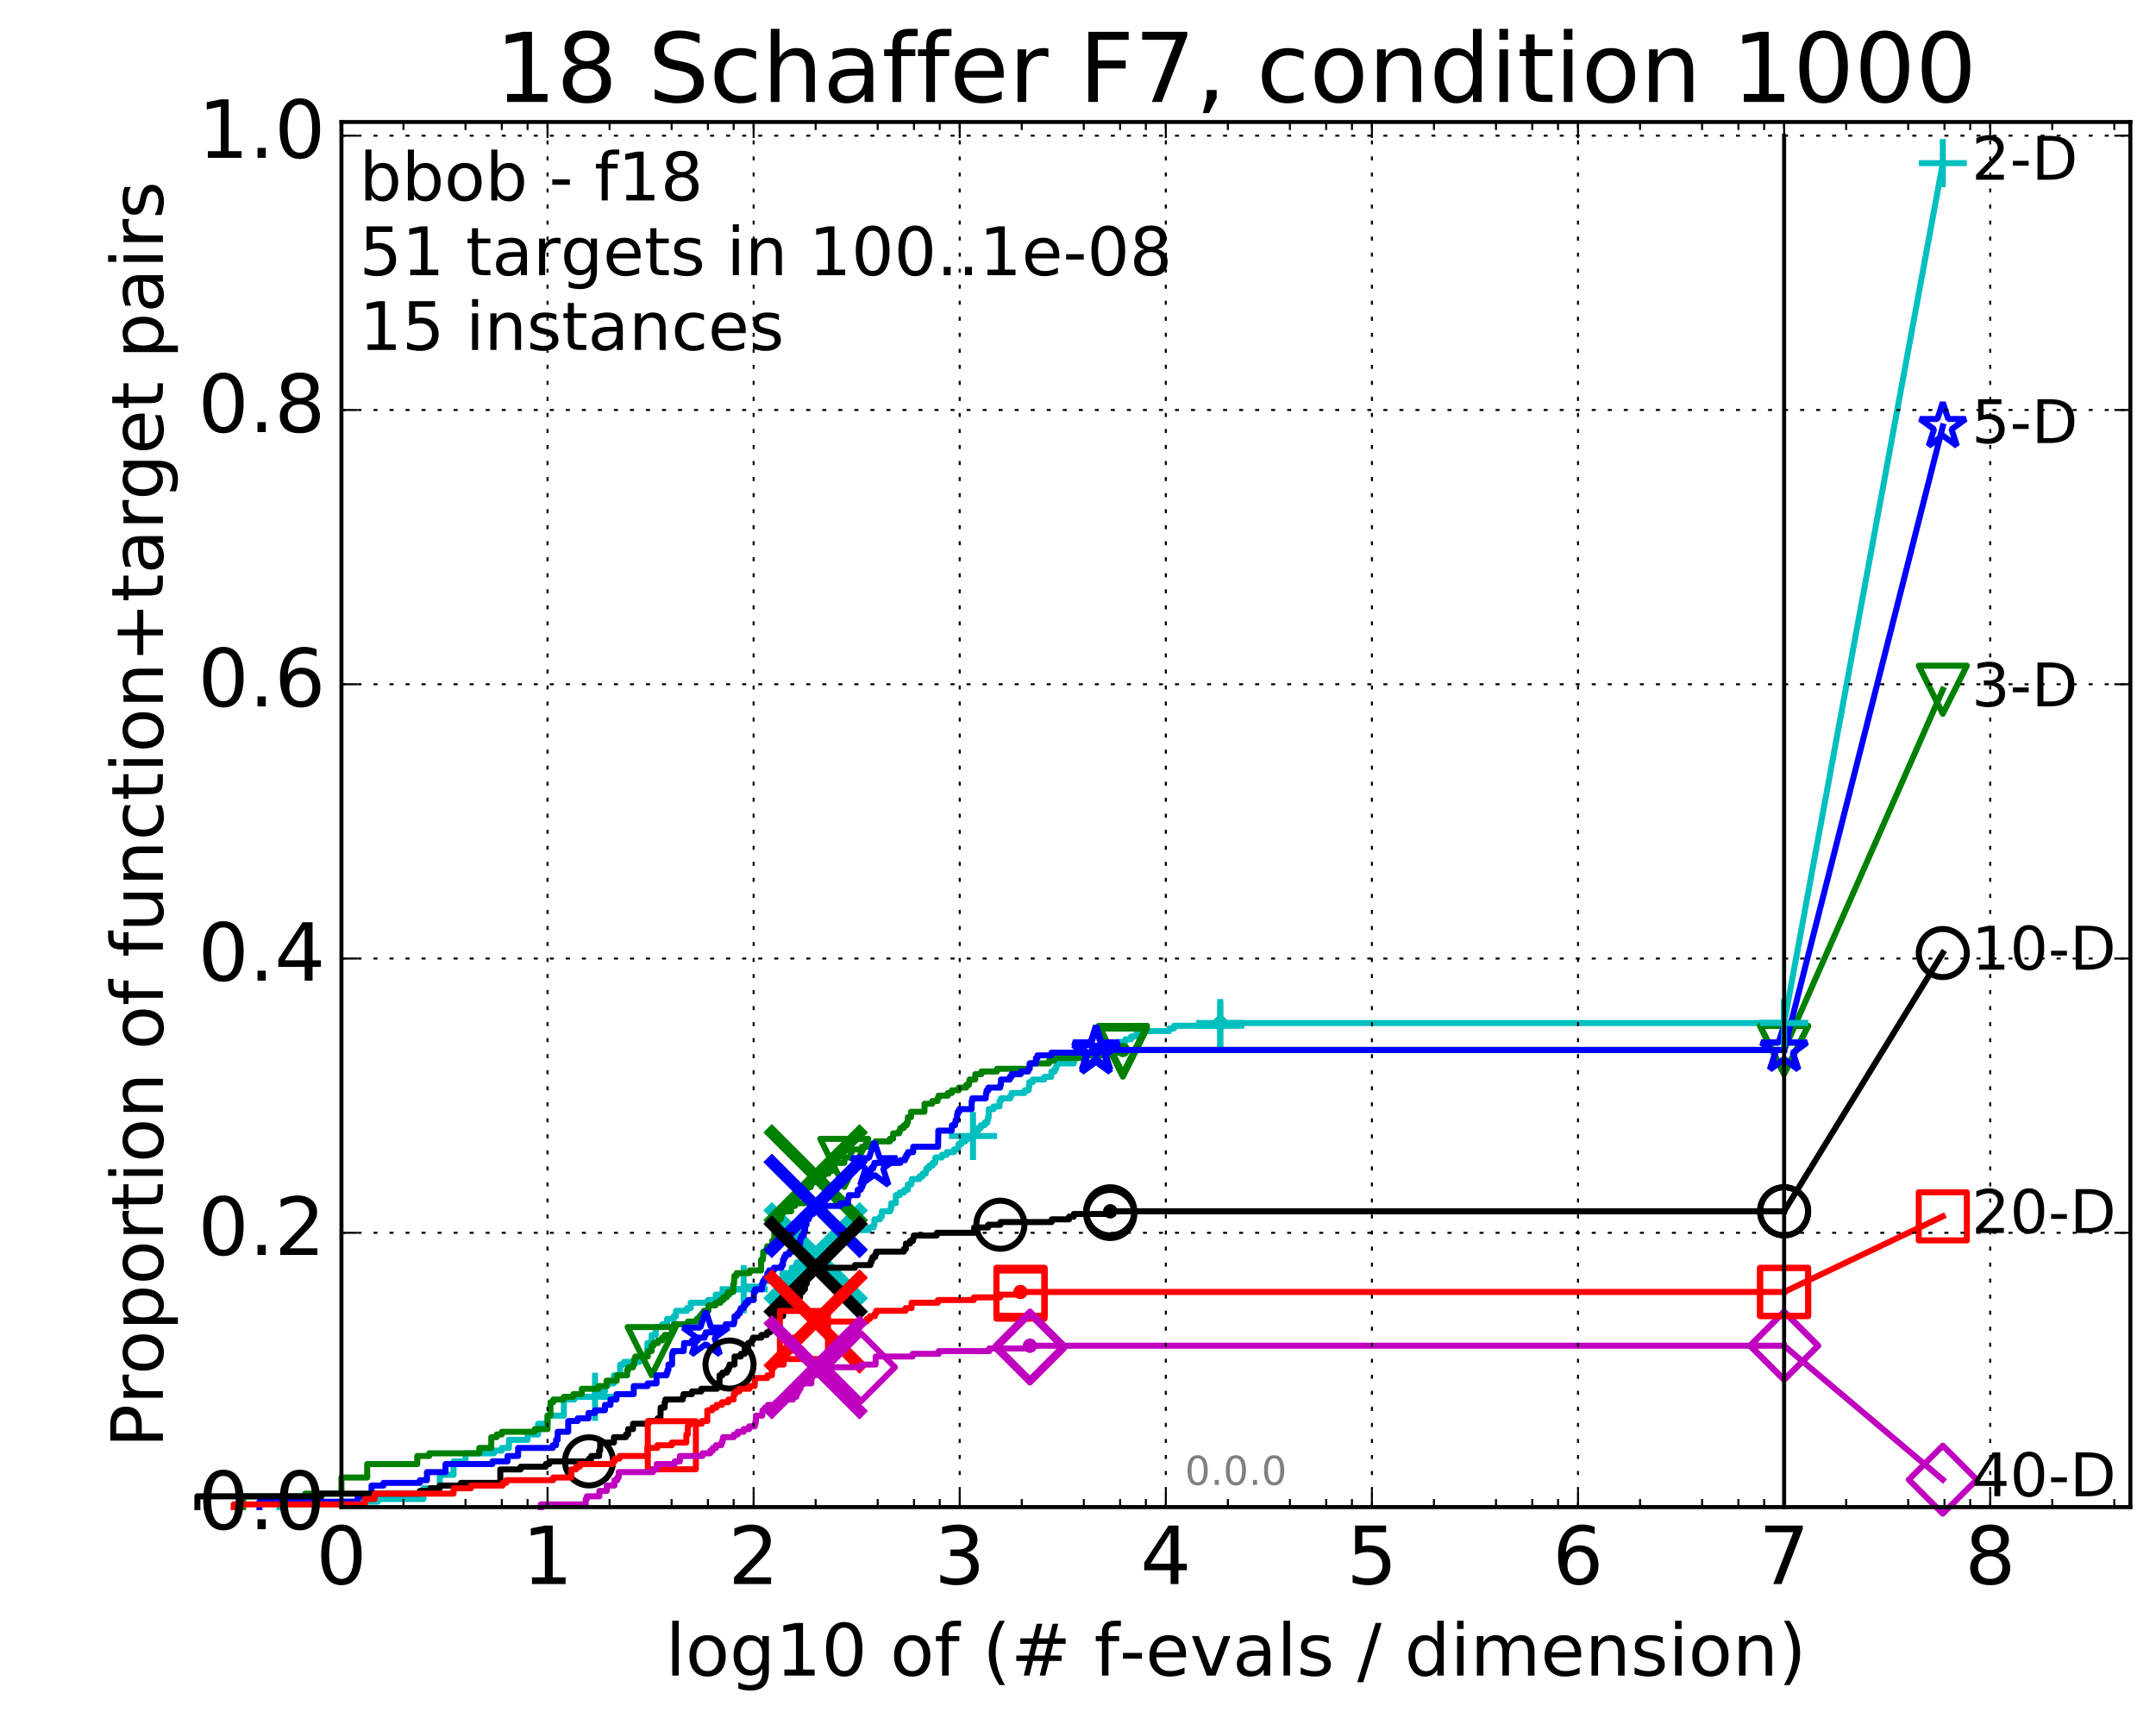 <?xml version="1.0" encoding="utf-8" standalone="no"?>
<!DOCTYPE svg PUBLIC "-//W3C//DTD SVG 1.1//EN"
  "http://www.w3.org/Graphics/SVG/1.1/DTD/svg11.dtd">
<!-- Created with matplotlib (http://matplotlib.org/) -->
<svg height="432pt" version="1.1" viewBox="0 0 538 432" width="538pt" xmlns="http://www.w3.org/2000/svg" xmlns:xlink="http://www.w3.org/1999/xlink">
 <defs>
  <style type="text/css">
*{stroke-linecap:butt;stroke-linejoin:round;stroke-miterlimit:100000;}
  </style>
 </defs>
 <g id="figure_1">
  <g id="patch_1">
   <path d="M 0 432.436 
L 538.8 432.436 
L 538.8 0 
L 0 0 
z
" style="fill:#ffffff;"/>
  </g>
  <g id="axes_1">
   <g id="patch_2">
    <path d="M 85.2 376.036 
L 531.6 376.036 
L 531.6 30.436 
L 85.2 30.436 
z
" style="fill:#ffffff;"/>
   </g>
   <g id="line2d_1">
    <defs>
     <path d="M 0 1.5 
C 0.398 1.5 0.779 1.342 1.061 1.061 
C 1.342 0.779 1.5 0.398 1.5 0 
C 1.5 -0.398 1.342 -0.779 1.061 -1.061 
C 0.779 -1.342 0.398 -1.5 0 -1.5 
C -0.398 -1.5 -0.779 -1.342 -1.061 -1.061 
C -1.342 -0.779 -1.5 -0.398 -1.5 0 
C -1.5 0.398 -1.342 0.779 -1.061 1.061 
C -0.779 1.342 -0.398 1.5 0 1.5 
z
" id="mac22fa22b9" style="stroke:#00bfbf;stroke-width:0.5;"/>
    </defs>
    <g>
     <use style="fill:#00bfbf;stroke:#00bfbf;stroke-width:0.5;" x="304.498" xlink:href="#mac22fa22b9" y="255.267"/>
     <use style="fill:#00bfbf;stroke:#00bfbf;stroke-width:0.5;" x="304.498" xlink:href="#mac22fa22b9" y="255.267"/>
    </g>
   </g>
   <g id="line2d_2">
    <path d="M 69.718 376.036 
L 69.718 375.365 
L 85.2 375.365 
L 85.2 374.694 
L 94.256 374.694 
L 94.256 374.023 
L 105.665 374.023 
L 105.665 371.34 
L 109.738 371.34 
L 109.738 367.985 
L 113.181 367.985 
L 113.181 364.63 
L 116.163 364.63 
L 116.163 362.617 
L 123.276 362.617 
L 123.276 361.947 
L 125.219 361.947 
L 125.219 361.276 
L 127.007 361.276 
L 127.007 359.263 
L 131.645 359.263 
L 131.645 357.921 
L 134.275 357.921 
L 134.275 355.237 
L 136.629 355.237 
L 136.629 353.224 
L 140.701 353.224 
L 140.701 349.199 
L 143.331 349.199 
L 143.331 348.528 
L 148.48 348.528 
L 148.48 347.186 
L 150.964 347.186 
L 150.964 345.844 
L 151.545 345.844 
L 151.545 345.173 
L 153.2 345.173 
L 153.2 343.16 
L 154.741 343.16 
L 154.741 340.477 
L 155.712 340.477 
L 155.712 339.806 
L 159.625 339.806 
L 159.625 339.135 
L 160.791 339.135 
L 160.791 338.464 
L 161.166 338.464 
L 161.166 337.793 
L 161.535 337.793 
L 161.535 335.109 
L 162.608 335.109 
L 162.608 333.096 
L 163.631 333.096 
L 163.631 331.083 
L 165.238 331.083 
L 165.238 330.412 
L 166.446 330.412 
L 166.446 329.071 
L 168.143 329.071 
L 168.143 328.4 
L 168.681 328.4 
L 168.681 327.058 
L 171.43 327.058 
L 171.43 326.387 
L 172.351 326.387 
L 172.351 325.045 
L 176.648 325.045 
L 176.648 324.374 
L 178.607 324.374 
L 178.607 323.032 
L 182.074 323.032 
L 182.074 322.361 
L 182.65 322.361 
L 182.65 321.69 
L 185.579 321.69 
L 185.579 321.019 
L 190.488 321.019 
L 190.488 319.677 
L 195.007 319.677 
L 195.007 319.007 
L 195.251 319.007 
L 195.251 317.665 
L 197.556 317.665 
L 197.556 316.323 
L 198.555 316.323 
L 198.555 315.652 
L 198.832 315.652 
L 198.832 314.981 
L 200.04 314.981 
L 200.04 313.639 
L 201.494 313.639 
L 201.494 312.968 
L 204.628 312.968 
L 204.628 311.626 
L 205.566 311.626 
L 205.566 310.284 
L 206.709 310.284 
L 206.709 309.613 
L 206.854 309.613 
L 206.854 308.942 
L 209.782 308.942 
L 209.782 308.272 
L 211.371 308.272 
L 211.371 307.601 
L 213.435 307.601 
L 213.435 306.93 
L 216.791 306.93 
L 216.791 306.259 
L 218.021 306.259 
L 218.021 305.588 
L 218.196 305.588 
L 218.196 304.246 
L 219.572 304.246 
L 219.572 303.575 
L 220.057 303.575 
L 220.057 302.233 
L 222.142 302.233 
L 222.142 301.562 
L 222.407 301.562 
L 222.407 300.22 
L 223.53 300.22 
L 223.53 298.207 
L 224.512 298.207 
L 224.512 297.537 
L 225.64 297.537 
L 225.64 296.866 
L 226.535 296.866 
L 226.535 295.524 
L 227.415 295.524 
L 227.415 294.853 
L 227.53 294.853 
L 227.53 294.182 
L 229.448 294.182 
L 229.448 293.511 
L 230.205 293.511 
L 230.205 292.84 
L 231.003 292.84 
L 231.003 292.169 
L 231.182 292.169 
L 231.182 291.498 
L 231.883 291.498 
L 231.883 290.827 
L 232.7 290.827 
L 232.7 290.156 
L 233.356 290.156 
L 233.415 288.814 
L 235.026 288.814 
L 235.026 288.143 
L 236.259 288.143 
L 236.259 287.472 
L 238.056 287.472 
L 238.056 286.802 
L 239.091 286.802 
L 239.159 285.46 
L 239.906 285.46 
L 239.906 284.789 
L 240.903 284.789 
L 240.903 284.118 
L 242.373 284.118 
L 242.373 283.447 
L 242.801 283.447 
L 242.801 282.105 
L 244.118 282.105 
L 244.118 281.434 
L 244.745 281.434 
L 244.745 280.763 
L 245.72 280.763 
L 245.72 280.092 
L 246.386 280.092 
L 246.386 279.421 
L 246.533 279.421 
L 246.533 278.75 
L 246.72 278.75 
L 246.72 276.737 
L 247.938 276.737 
L 247.938 276.067 
L 249.418 276.067 
L 249.418 274.725 
L 249.78 274.725 
L 249.78 274.054 
L 252.137 274.054 
L 252.137 273.383 
L 252.433 273.383 
L 252.433 272.712 
L 255.687 272.712 
L 255.687 272.041 
L 256.686 272.041 
L 256.686 271.37 
L 256.8 271.37 
L 256.8 270.028 
L 257.697 270.028 
L 257.697 269.357 
L 260.577 269.357 
L 260.577 268.686 
L 262.342 268.686 
L 262.366 267.344 
L 263.185 267.344 
L 263.185 266.673 
L 263.557 266.673 
L 263.557 266.002 
L 263.739 266.002 
L 263.739 265.332 
L 267.987 265.332 
L 267.987 263.99 
L 269.079 263.99 
L 269.079 263.319 
L 271.336 263.319 
L 271.336 262.648 
L 273.5 262.648 
L 273.5 261.977 
L 275.303 261.977 
L 275.303 261.306 
L 277.812 261.306 
L 277.812 260.635 
L 279.09 260.635 
L 279.09 259.964 
L 280.845 259.964 
L 280.845 259.293 
L 282.253 259.293 
L 282.253 258.622 
L 283.532 258.622 
L 283.532 257.951 
L 284.667 257.951 
L 284.667 257.28 
L 291.709 257.28 
L 291.709 256.609 
L 292.984 256.609 
L 292.984 255.938 
L 304.498 255.938 
L 304.498 255.267 
L 445.2 255.267 
L 445.2 255.267 
" style="fill:none;stroke:#00bfbf;stroke-linecap:square;stroke-width:1.5;"/>
   </g>
   <g id="line2d_3">
    <defs>
     <path d="M -6 0 
L 6 0 
M 0 6 
L 0 -6 
" id="m77c994e687" style="stroke:#00bfbf;stroke-width:1.5;"/>
    </defs>
    <g>
     <use style="fill:none;stroke:#00bfbf;stroke-width:1.5;" x="148.48" xlink:href="#m77c994e687" y="348.528"/>
     <use style="fill:none;stroke:#00bfbf;stroke-width:1.5;" x="185.579" xlink:href="#m77c994e687" y="321.69"/>
     <use style="fill:none;stroke:#00bfbf;stroke-width:1.5;" x="242.801" xlink:href="#m77c994e687" y="283.447"/>
     <use style="fill:none;stroke:#00bfbf;stroke-width:1.5;" x="304.498" xlink:href="#m77c994e687" y="255.938"/>
     <use style="fill:none;stroke:#00bfbf;stroke-width:1.5;" x="304.498" xlink:href="#m77c994e687" y="255.267"/>
     <use style="fill:none;stroke:#00bfbf;stroke-width:1.5;" x="445.2" xlink:href="#m77c994e687" y="255.267"/>
    </g>
   </g>
   <g id="line2d_4"/>
   <g id="line2d_5">
    <path clip-path="url(#pa2b4b340a7)" d="M 203.539 312.968 
" style="fill:none;stroke:#00bfbf;stroke-linecap:square;"/>
    <defs>
     <path d="M -12 12 
L 12 -12 
M -12 -12 
L 12 12 
" id="m12dd032f49" style="stroke:#00bfbf;stroke-width:3.0;"/>
    </defs>
    <g clip-path="url(#pa2b4b340a7)">
     <use style="fill:#00bfbf;stroke:#00bfbf;stroke-width:3.0;" x="203.539" xlink:href="#m12dd032f49" y="312.968"/>
    </g>
   </g>
   <g id="line2d_6">
    <defs>
     <path d="M 0 1.5 
C 0.398 1.5 0.779 1.342 1.061 1.061 
C 1.342 0.779 1.5 0.398 1.5 0 
C 1.5 -0.398 1.342 -0.779 1.061 -1.061 
C 0.779 -1.342 0.398 -1.5 0 -1.5 
C -0.398 -1.5 -0.779 -1.342 -1.061 -1.061 
C -1.342 -0.779 -1.5 -0.398 -1.5 0 
C -1.5 0.398 -1.342 0.779 -1.061 1.061 
C -0.779 1.342 -0.398 1.5 0 1.5 
z
" id="mcbbd4580a7" style="stroke:#008000;stroke-width:0.5;"/>
    </defs>
    <g>
     <use style="fill:#008000;stroke:#008000;stroke-width:0.5;" x="280.199" xlink:href="#mcbbd4580a7" y="261.977"/>
     <use style="fill:#008000;stroke:#008000;stroke-width:0.5;" x="280.199" xlink:href="#mcbbd4580a7" y="261.977"/>
    </g>
   </g>
   <g id="line2d_7">
    <path d="M 60.662 376.036 
L 60.662 373.352 
L 76.144 373.352 
L 76.144 372.682 
L 85.2 372.682 
L 85.2 368.656 
L 91.625 368.656 
L 91.625 365.301 
L 104.125 365.301 
L 104.125 363.288 
L 107.107 363.288 
L 107.107 362.617 
L 119.606 362.617 
L 119.606 361.276 
L 122.589 361.276 
L 122.589 358.592 
L 123.943 358.592 
L 123.943 357.921 
L 125.219 357.921 
L 125.219 357.25 
L 133.432 357.25 
L 133.432 356.579 
L 136.629 356.579 
L 136.629 353.224 
L 137.361 353.224 
L 137.361 349.87 
L 138.07 349.87 
L 138.07 349.199 
L 140.701 349.199 
L 140.701 348.528 
L 143.054 348.528 
L 143.054 347.857 
L 145.183 347.857 
L 145.183 346.515 
L 149.339 346.515 
L 149.339 345.844 
L 151.353 345.844 
L 151.353 344.502 
L 153.898 344.502 
L 153.898 343.16 
L 156.49 343.16 
L 156.49 341.818 
L 156.794 341.818 
L 156.794 341.147 
L 157.97 341.147 
L 157.97 340.477 
L 158.255 340.477 
L 158.255 339.135 
L 158.536 339.135 
L 158.536 338.464 
L 161.657 338.464 
L 161.657 337.122 
L 162.608 337.122 
L 162.608 335.78 
L 163.068 335.78 
L 163.068 335.109 
L 164.18 335.109 
L 164.18 334.438 
L 165.238 334.438 
L 165.238 333.767 
L 165.85 333.767 
L 165.85 333.096 
L 167.592 333.096 
L 167.592 332.425 
L 167.777 332.425 
L 167.777 331.754 
L 168.143 331.754 
L 168.143 330.412 
L 171.664 330.412 
L 171.664 329.742 
L 173.877 329.742 
L 173.877 329.071 
L 174.569 329.071 
L 174.569 328.4 
L 175.107 328.4 
L 175.107 327.729 
L 175.632 327.729 
L 175.632 327.058 
L 176.772 327.058 
L 176.772 325.716 
L 178.55 325.716 
L 178.55 325.045 
L 179.769 325.045 
L 179.769 324.374 
L 180.512 324.374 
L 180.512 323.703 
L 181.332 323.703 
L 181.332 323.032 
L 181.731 323.032 
L 181.731 322.361 
L 182.98 322.361 
L 182.98 320.348 
L 183.166 320.348 
L 183.259 318.336 
L 183.806 318.336 
L 183.806 317.665 
L 187.068 317.665 
L 187.068 316.994 
L 189.914 316.994 
L 189.914 314.31 
L 190.388 314.31 
L 190.455 312.297 
L 191.243 312.297 
L 191.243 311.626 
L 191.436 311.626 
L 191.436 310.955 
L 192.681 310.955 
L 192.681 309.613 
L 193.219 309.613 
L 193.219 306.259 
L 193.454 306.259 
L 193.454 304.917 
L 194.031 304.917 
L 194.031 304.246 
L 194.815 304.246 
L 194.815 303.575 
L 194.98 303.575 
L 194.98 302.904 
L 195.143 302.904 
L 195.143 302.233 
L 197.409 302.233 
L 197.409 300.891 
L 198.415 300.891 
L 198.415 300.22 
L 200.81 300.22 
L 200.81 299.549 
L 201.227 299.549 
L 201.227 296.195 
L 202.315 296.195 
L 202.315 295.524 
L 202.51 295.524 
L 202.51 294.182 
L 203.011 294.182 
L 203.011 293.511 
L 205.6 293.511 
L 205.6 292.84 
L 206.725 292.84 
L 206.725 292.169 
L 207.611 292.169 
L 207.611 291.498 
L 208.102 291.498 
L 208.102 290.156 
L 210.678 290.156 
L 210.759 288.814 
L 212.169 288.814 
L 212.27 287.472 
L 212.545 287.472 
L 212.545 286.802 
L 215.082 286.802 
L 215.082 286.131 
L 217.036 286.131 
L 217.036 285.46 
L 218.417 285.46 
L 218.417 284.789 
L 222.061 284.789 
L 222.061 284.118 
L 222.874 284.118 
L 222.874 282.776 
L 224.388 282.776 
L 224.388 282.105 
L 224.679 282.105 
L 224.679 281.434 
L 225.543 281.434 
L 225.543 280.763 
L 226.241 280.763 
L 226.241 280.092 
L 226.549 280.092 
L 226.549 278.75 
L 227.332 278.75 
L 227.332 277.408 
L 230.674 277.408 
L 230.718 275.396 
L 232.629 275.396 
L 232.629 274.725 
L 233.946 274.725 
L 233.946 274.054 
L 234.202 274.054 
L 234.202 273.383 
L 236.512 273.383 
L 236.512 272.712 
L 237.534 272.712 
L 237.534 272.041 
L 239.246 272.041 
L 239.246 271.37 
L 241.108 271.37 
L 241.108 270.699 
L 241.79 270.699 
L 241.79 270.028 
L 241.944 270.028 
L 241.944 269.357 
L 243.358 269.357 
L 243.358 268.015 
L 244.918 268.015 
L 244.918 267.344 
L 248.784 267.344 
L 248.784 266.673 
L 256.895 266.673 
L 256.987 265.332 
L 261.761 265.332 
L 261.761 264.661 
L 263.065 264.661 
L 263.065 263.99 
L 270.389 263.99 
L 270.389 263.319 
L 277.921 263.319 
L 277.921 262.648 
L 280.199 262.648 
L 280.199 261.977 
L 445.2 261.977 
L 445.2 261.977 
" style="fill:none;stroke:#008000;stroke-linecap:square;stroke-width:1.5;"/>
   </g>
   <g id="line2d_8">
    <defs>
     <path d="M -0 6 
L 6 -6 
L -6 -6 
z
" id="mcc7903808f" style="stroke:#008000;stroke-linejoin:miter;stroke-width:1.5;"/>
    </defs>
    <g>
     <use style="fill:none;stroke:#008000;stroke-linejoin:miter;stroke-width:1.5;" x="162.608" xlink:href="#mcc7903808f" y="337.122"/>
     <use style="fill:none;stroke:#008000;stroke-linejoin:miter;stroke-width:1.5;" x="210.678" xlink:href="#mcc7903808f" y="290.156"/>
     <use style="fill:none;stroke:#008000;stroke-linejoin:miter;stroke-width:1.5;" x="280.199" xlink:href="#mcc7903808f" y="262.648"/>
     <use style="fill:none;stroke:#008000;stroke-linejoin:miter;stroke-width:1.5;" x="280.199" xlink:href="#mcc7903808f" y="261.977"/>
     <use style="fill:none;stroke:#008000;stroke-linejoin:miter;stroke-width:1.5;" x="280.199" xlink:href="#mcc7903808f" y="261.977"/>
     <use style="fill:none;stroke:#008000;stroke-linejoin:miter;stroke-width:1.5;" x="445.2" xlink:href="#mcc7903808f" y="261.977"/>
    </g>
   </g>
   <g id="line2d_9"/>
   <g id="line2d_10">
    <path clip-path="url(#pa2b4b340a7)" d="M 203.539 293.511 
" style="fill:none;stroke:#008000;stroke-linecap:square;"/>
    <defs>
     <path d="M -12 12 
L 12 -12 
M -12 -12 
L 12 12 
" id="ma821296b84" style="stroke:#008000;stroke-width:3.0;"/>
    </defs>
    <g clip-path="url(#pa2b4b340a7)">
     <use style="fill:#008000;stroke:#008000;stroke-width:3.0;" x="203.539" xlink:href="#ma821296b84" y="293.511"/>
    </g>
   </g>
   <g id="line2d_11">
    <defs>
     <path d="M 0 1.5 
C 0.398 1.5 0.779 1.342 1.061 1.061 
C 1.342 0.779 1.5 0.398 1.5 0 
C 1.5 -0.398 1.342 -0.779 1.061 -1.061 
C 0.779 -1.342 0.398 -1.5 0 -1.5 
C -0.398 -1.5 -0.779 -1.342 -1.061 -1.061 
C -1.342 -0.779 -1.5 -0.398 -1.5 0 
C -1.5 0.398 -1.342 0.779 -1.061 1.061 
C -0.779 1.342 -0.398 1.5 0 1.5 
z
" id="m05e81ee9d1" style="stroke:#0000ff;stroke-width:0.5;"/>
    </defs>
    <g>
     <use style="fill:#0000ff;stroke:#0000ff;stroke-width:0.5;" x="273.498" xlink:href="#m05e81ee9d1" y="261.977"/>
     <use style="fill:#0000ff;stroke:#0000ff;stroke-width:0.5;" x="273.498" xlink:href="#m05e81ee9d1" y="261.977"/>
    </g>
   </g>
   <g id="line2d_12">
    <path d="M 64.735 376.036 
L 64.735 374.694 
L 89.272 374.694 
L 89.272 373.352 
L 92.715 373.352 
L 92.715 370.669 
L 95.698 370.669 
L 95.698 369.998 
L 104.754 369.998 
L 104.754 369.327 
L 106.541 369.327 
L 106.541 367.314 
L 111.179 367.314 
L 111.179 365.301 
L 122.866 365.301 
L 122.866 364.63 
L 126.661 364.63 
L 126.661 363.288 
L 129.291 363.288 
L 129.291 361.276 
L 137.93 361.276 
L 137.93 360.605 
L 138.757 360.605 
L 138.757 359.263 
L 139.16 359.263 
L 139.16 357.25 
L 141.79 357.25 
L 141.79 354.566 
L 144.144 354.566 
L 144.144 353.895 
L 146.845 353.895 
L 146.845 352.553 
L 148.48 352.553 
L 148.48 351.882 
L 150.964 351.882 
L 150.964 350.541 
L 152.332 350.541 
L 152.332 349.199 
L 153.829 349.199 
L 153.829 347.857 
L 158.141 347.857 
L 158.141 345.844 
L 161.609 345.844 
L 161.609 345.173 
L 163.83 345.173 
L 163.83 343.16 
L 166.328 343.16 
L 166.328 342.489 
L 166.563 342.489 
L 166.563 341.818 
L 166.796 341.818 
L 166.796 340.477 
L 167.703 340.477 
L 167.703 337.793 
L 167.924 337.793 
L 167.924 337.122 
L 170.616 337.122 
L 170.713 335.109 
L 172.665 335.109 
L 172.665 334.438 
L 174.128 334.438 
L 174.128 333.767 
L 175.813 333.767 
L 175.813 333.096 
L 176.12 333.096 
L 176.12 332.425 
L 179.046 332.425 
L 179.046 331.754 
L 181.089 331.754 
L 181.089 330.412 
L 183.129 330.412 
L 183.129 329.742 
L 183.295 329.742 
L 183.295 328.4 
L 184.056 328.4 
L 184.056 327.729 
L 184.584 327.729 
L 184.584 327.058 
L 184.844 327.058 
L 184.844 326.387 
L 185.604 326.387 
L 185.604 325.716 
L 186.049 325.716 
L 186.049 325.045 
L 186.675 325.045 
L 186.675 324.374 
L 188.102 324.374 
L 188.102 322.361 
L 188.456 322.361 
L 188.456 321.69 
L 190.145 321.69 
L 190.145 320.348 
L 190.388 320.348 
L 190.388 319.677 
L 190.826 319.677 
L 190.826 319.007 
L 191.487 319.007 
L 191.487 317.665 
L 191.905 317.665 
L 191.905 316.994 
L 193.112 316.994 
L 193.112 316.323 
L 195.023 316.323 
L 195.023 315.652 
L 195.38 315.652 
L 195.38 314.31 
L 195.668 314.31 
L 195.668 313.639 
L 196.015 313.639 
L 196.015 312.968 
L 196.964 312.968 
L 196.964 312.297 
L 197.817 312.297 
L 197.817 311.626 
L 198.694 311.626 
L 198.694 310.955 
L 199.215 310.955 
L 199.215 310.284 
L 199.698 310.284 
L 199.698 308.942 
L 200.014 308.942 
L 200.014 308.272 
L 200.582 308.272 
L 200.582 306.93 
L 200.911 306.93 
L 200.911 305.588 
L 201.26 305.588 
L 201.26 304.246 
L 201.822 304.246 
L 201.822 303.575 
L 202.085 303.575 
L 202.085 302.904 
L 202.927 302.904 
L 202.927 301.562 
L 203.269 301.562 
L 203.269 300.891 
L 209.689 300.891 
L 209.689 300.22 
L 211.59 300.22 
L 211.683 298.878 
L 211.807 298.878 
L 211.807 298.207 
L 214.022 298.207 
L 214.022 296.866 
L 214.791 296.866 
L 214.791 296.195 
L 215.166 296.195 
L 215.166 295.524 
L 215.43 295.524 
L 215.43 294.853 
L 215.574 294.853 
L 215.574 294.182 
L 215.974 294.182 
L 215.974 293.511 
L 216.102 293.511 
L 216.102 292.84 
L 216.717 292.84 
L 216.717 292.169 
L 217.327 292.169 
L 217.327 291.498 
L 217.91 291.498 
L 217.91 290.827 
L 218.178 290.827 
L 218.178 290.156 
L 224.673 290.156 
L 224.673 289.485 
L 225.839 289.485 
L 225.839 288.814 
L 226.174 288.814 
L 226.174 288.143 
L 226.575 288.143 
L 226.575 287.472 
L 227.874 287.472 
L 227.874 286.131 
L 234.085 286.131 
L 234.147 282.105 
L 237.507 282.105 
L 237.541 280.763 
L 238.317 280.763 
L 238.317 280.092 
L 238.485 280.092 
L 238.485 279.421 
L 238.824 279.421 
L 238.824 278.079 
L 238.984 278.079 
L 238.984 277.408 
L 239.365 277.408 
L 239.365 276.737 
L 242.467 276.737 
L 242.467 274.725 
L 242.627 274.725 
L 242.627 274.054 
L 245.976 274.054 
L 246.069 272.712 
L 246.205 272.712 
L 246.205 272.041 
L 246.644 272.041 
L 246.644 271.37 
L 249.572 271.37 
L 249.572 270.699 
L 249.776 270.699 
L 249.776 269.357 
L 251.972 269.357 
L 251.972 268.686 
L 252.43 268.686 
L 252.43 268.015 
L 254.718 268.015 
L 254.718 267.344 
L 256.572 267.344 
L 256.572 266.673 
L 256.945 266.673 
L 256.945 265.332 
L 258.501 265.332 
L 258.501 263.99 
L 258.901 263.99 
L 258.901 263.319 
L 262.364 263.319 
L 262.364 262.648 
L 273.498 262.648 
L 273.498 261.977 
L 445.2 261.977 
L 445.2 261.977 
" style="fill:none;stroke:#0000ff;stroke-linecap:square;stroke-width:1.5;"/>
   </g>
   <g id="line2d_13">
    <defs>
     <path d="M 0 -6 
L -1.347 -1.854 
L -5.706 -1.854 
L -2.18 0.708 
L -3.527 4.854 
L -0 2.292 
L 3.527 4.854 
L 2.18 0.708 
L 5.706 -1.854 
L 1.347 -1.854 
z
" id="mbaad57debc" style="stroke:#0000ff;stroke-linejoin:bevel;stroke-width:1.5;"/>
    </defs>
    <g>
     <use style="fill:none;stroke:#0000ff;stroke-linejoin:bevel;stroke-width:1.5;" x="176.12" xlink:href="#mbaad57debc" y="333.096"/>
     <use style="fill:none;stroke:#0000ff;stroke-linejoin:bevel;stroke-width:1.5;" x="218.178" xlink:href="#mbaad57debc" y="290.827"/>
     <use style="fill:none;stroke:#0000ff;stroke-linejoin:bevel;stroke-width:1.5;" x="273.498" xlink:href="#mbaad57debc" y="262.648"/>
     <use style="fill:none;stroke:#0000ff;stroke-linejoin:bevel;stroke-width:1.5;" x="273.498" xlink:href="#mbaad57debc" y="261.977"/>
     <use style="fill:none;stroke:#0000ff;stroke-linejoin:bevel;stroke-width:1.5;" x="273.498" xlink:href="#mbaad57debc" y="261.977"/>
     <use style="fill:none;stroke:#0000ff;stroke-linejoin:bevel;stroke-width:1.5;" x="445.2" xlink:href="#mbaad57debc" y="261.977"/>
    </g>
   </g>
   <g id="line2d_14"/>
   <g id="line2d_15">
    <path clip-path="url(#pa2b4b340a7)" d="M 203.539 300.891 
" style="fill:none;stroke:#0000ff;stroke-linecap:square;"/>
    <defs>
     <path d="M -12 12 
L 12 -12 
M -12 -12 
L 12 12 
" id="m0c035555b7" style="stroke:#0000ff;stroke-width:3.0;"/>
    </defs>
    <g clip-path="url(#pa2b4b340a7)">
     <use style="fill:#0000ff;stroke:#0000ff;stroke-width:3.0;" x="203.539" xlink:href="#m0c035555b7" y="300.891"/>
    </g>
   </g>
   <g id="line2d_16">
    <defs>
     <path d="M 0 1.5 
C 0.398 1.5 0.779 1.342 1.061 1.061 
C 1.342 0.779 1.5 0.398 1.5 0 
C 1.5 -0.398 1.342 -0.779 1.061 -1.061 
C 0.779 -1.342 0.398 -1.5 0 -1.5 
C -0.398 -1.5 -0.779 -1.342 -1.061 -1.061 
C -1.342 -0.779 -1.5 -0.398 -1.5 0 
C -1.5 0.398 -1.342 0.779 -1.061 1.061 
C -0.779 1.342 -0.398 1.5 0 1.5 
z
" id="m1f0db1728a" style="stroke:#000000;stroke-width:0.5;"/>
    </defs>
    <g>
     <use style="stroke:#000000;stroke-width:0.5;" x="277.048" xlink:href="#m1f0db1728a" y="302.233"/>
     <use style="stroke:#000000;stroke-width:0.5;" x="277.048" xlink:href="#m1f0db1728a" y="302.233"/>
    </g>
   </g>
   <g id="line2d_17">
    <path d="M 49.253 376.036 
L 49.253 373.352 
L 80.216 373.352 
L 80.216 372.682 
L 104.754 372.682 
L 104.754 372.011 
L 107.384 372.011 
L 107.384 371.34 
L 109.738 371.34 
L 109.738 370.669 
L 115.017 370.669 
L 115.017 369.998 
L 124.844 369.998 
L 124.844 366.643 
L 129.903 366.643 
L 129.903 365.972 
L 136.177 365.972 
L 136.177 365.301 
L 137.071 365.301 
L 137.071 364.63 
L 146.986 364.63 
L 146.986 363.959 
L 147.541 363.959 
L 147.541 363.288 
L 149.507 363.288 
L 149.507 361.947 
L 149.757 361.947 
L 149.757 359.934 
L 153.2 359.934 
L 153.2 358.592 
L 156.182 358.592 
L 156.182 357.921 
L 156.734 357.921 
L 156.734 356.579 
L 157.97 356.579 
L 157.97 355.237 
L 161.826 355.237 
L 161.826 354.566 
L 164.093 354.566 
L 164.093 353.895 
L 164.8 353.895 
L 164.863 351.212 
L 165.85 351.212 
L 165.85 349.87 
L 166.031 349.87 
L 166.031 349.199 
L 170.371 349.199 
L 170.371 348.528 
L 170.567 348.528 
L 170.567 347.857 
L 172.665 347.857 
L 172.665 347.186 
L 174.987 347.186 
L 174.987 346.515 
L 178.945 346.515 
L 178.945 345.173 
L 179.542 345.173 
L 179.542 343.16 
L 180.25 343.16 
L 180.25 342.489 
L 181.362 342.489 
L 181.362 341.818 
L 181.81 341.818 
L 181.81 341.147 
L 182.045 341.147 
L 182.045 340.477 
L 183.295 340.477 
L 183.295 338.464 
L 184.87 338.464 
L 184.87 337.793 
L 185.852 337.793 
L 185.852 336.451 
L 186.675 336.451 
L 186.675 335.109 
L 187.56 335.109 
L 187.56 334.438 
L 187.9 334.438 
L 187.9 333.767 
L 189.982 333.767 
L 189.982 333.096 
L 191.372 333.096 
L 191.372 332.425 
L 192.204 332.425 
L 192.204 331.754 
L 193.148 331.754 
L 193.148 330.412 
L 193.588 330.412 
L 193.588 329.742 
L 193.917 329.742 
L 193.917 329.071 
L 194.393 329.071 
L 194.393 328.4 
L 195.412 328.4 
L 195.412 327.058 
L 196.139 327.058 
L 196.139 326.387 
L 196.586 326.387 
L 196.586 325.716 
L 198.956 325.716 
L 198.956 324.374 
L 199.079 324.374 
L 199.079 323.703 
L 199.644 323.703 
L 199.737 322.361 
L 200.3 322.361 
L 200.3 321.69 
L 200.86 321.69 
L 200.86 320.348 
L 201.309 320.348 
L 201.309 318.336 
L 201.432 318.336 
L 201.432 317.665 
L 201.834 317.665 
L 201.834 316.994 
L 202.263 316.994 
L 202.263 316.323 
L 213.349 316.323 
L 213.349 315.652 
L 217.2 315.652 
L 217.2 314.981 
L 217.459 314.981 
L 217.459 314.31 
L 217.721 314.31 
L 217.721 313.639 
L 218.392 313.639 
L 218.392 312.968 
L 218.637 312.968 
L 218.637 312.297 
L 225.549 312.297 
L 225.549 311.626 
L 226.047 311.626 
L 226.047 310.284 
L 227.091 310.284 
L 227.091 309.613 
L 227.822 309.613 
L 227.822 308.942 
L 228.013 308.942 
L 228.013 308.272 
L 233.767 308.272 
L 233.767 307.601 
L 243.088 307.601 
L 243.088 306.259 
L 246.598 306.259 
L 246.598 305.588 
L 249.632 305.588 
L 249.632 304.917 
L 262.428 304.917 
L 262.428 304.246 
L 266.774 304.246 
L 266.774 303.575 
L 267.94 303.575 
L 267.94 302.904 
L 277.048 302.904 
L 277.048 302.233 
L 445.2 302.233 
L 445.2 302.233 
" style="fill:none;stroke:#000000;stroke-linecap:square;stroke-width:1.5;"/>
   </g>
   <g id="line2d_18">
    <defs>
     <path d="M 0 6 
C 1.591 6 3.117 5.368 4.243 4.243 
C 5.368 3.117 6 1.591 6 0 
C 6 -1.591 5.368 -3.117 4.243 -4.243 
C 3.117 -5.368 1.591 -6 0 -6 
C -1.591 -6 -3.117 -5.368 -4.243 -4.243 
C -5.368 -3.117 -6 -1.591 -6 0 
C -6 1.591 -5.368 3.117 -4.243 4.243 
C -3.117 5.368 -1.591 6 0 6 
z
" id="m2aee4fe34b" style="stroke:#000000;stroke-width:1.5;"/>
    </defs>
    <g>
     <use style="fill:none;stroke:#000000;stroke-width:1.5;" x="146.986" xlink:href="#m2aee4fe34b" y="364.63"/>
     <use style="fill:none;stroke:#000000;stroke-width:1.5;" x="182.045" xlink:href="#m2aee4fe34b" y="340.477"/>
     <use style="fill:none;stroke:#000000;stroke-width:1.5;" x="249.632" xlink:href="#m2aee4fe34b" y="305.588"/>
     <use style="fill:none;stroke:#000000;stroke-width:1.5;" x="277.048" xlink:href="#m2aee4fe34b" y="302.904"/>
     <use style="fill:none;stroke:#000000;stroke-width:1.5;" x="277.048" xlink:href="#m2aee4fe34b" y="302.233"/>
     <use style="fill:none;stroke:#000000;stroke-width:1.5;" x="445.2" xlink:href="#m2aee4fe34b" y="302.233"/>
    </g>
   </g>
   <g id="line2d_19"/>
   <g id="line2d_20">
    <path clip-path="url(#pa2b4b340a7)" d="M 203.539 316.323 
" style="fill:none;stroke:#000000;stroke-linecap:square;"/>
    <defs>
     <path d="M -12 12 
L 12 -12 
M -12 -12 
L 12 12 
" id="mca24268583" style="stroke:#000000;stroke-width:3.0;"/>
    </defs>
    <g clip-path="url(#pa2b4b340a7)">
     <use style="stroke:#000000;stroke-width:3.0;" x="203.539" xlink:href="#mca24268583" y="316.323"/>
    </g>
   </g>
   <g id="line2d_21">
    <defs>
     <path d="M 0 1.5 
C 0.398 1.5 0.779 1.342 1.061 1.061 
C 1.342 0.779 1.5 0.398 1.5 0 
C 1.5 -0.398 1.342 -0.779 1.061 -1.061 
C 0.779 -1.342 0.398 -1.5 0 -1.5 
C -0.398 -1.5 -0.779 -1.342 -1.061 -1.061 
C -1.342 -0.779 -1.5 -0.398 -1.5 0 
C -1.5 0.398 -1.342 0.779 -1.061 1.061 
C -0.779 1.342 -0.398 1.5 0 1.5 
z
" id="maea60e1010" style="stroke:#ff0000;stroke-width:0.5;"/>
    </defs>
    <g>
     <use style="fill:#ff0000;stroke:#ff0000;stroke-width:0.5;" x="254.648" xlink:href="#maea60e1010" y="322.361"/>
     <use style="fill:#ff0000;stroke:#ff0000;stroke-width:0.5;" x="254.648" xlink:href="#maea60e1010" y="322.361"/>
    </g>
   </g>
   <g id="line2d_22">
    <path d="M 58.309 376.036 
L 58.309 375.365 
L 91.06 375.365 
L 91.06 374.023 
L 93.499 374.023 
L 93.499 372.682 
L 113.181 372.682 
L 113.181 371.34 
L 117.517 371.34 
L 117.517 370.669 
L 125.405 370.669 
L 125.405 369.998 
L 126.309 369.998 
L 126.309 369.327 
L 138.035 369.327 
L 138.035 368.656 
L 142.574 368.656 
L 142.574 366.643 
L 143.741 366.643 
L 143.741 365.972 
L 144.695 365.972 
L 144.695 365.301 
L 152.932 365.301 
L 152.932 364.63 
L 153.359 364.63 
L 153.359 363.959 
L 154.591 363.959 
L 154.591 363.288 
L 161.535 363.288 
L 161.535 361.276 
L 164.027 361.276 
L 164.027 360.605 
L 167.647 360.605 
L 167.647 359.934 
L 171.265 359.934 
L 171.265 357.921 
L 171.617 357.921 
L 171.617 355.908 
L 171.872 355.908 
L 171.872 355.237 
L 175.107 355.237 
L 175.107 354.566 
L 176.498 354.566 
L 176.498 351.882 
L 177.738 351.882 
L 177.738 351.212 
L 178.81 351.212 
L 178.81 350.541 
L 180.139 350.541 
L 180.139 349.87 
L 181.765 349.87 
L 181.765 349.199 
L 183.087 349.199 
L 183.087 347.857 
L 183.461 347.857 
L 183.461 347.186 
L 184.493 347.186 
L 184.493 346.515 
L 186.994 346.515 
L 186.994 345.844 
L 188.301 345.844 
L 188.301 345.173 
L 188.357 345.173 
L 188.357 344.502 
L 188.368 344.502 
L 188.368 343.831 
L 191.487 343.831 
L 191.487 343.16 
L 192.626 343.16 
L 192.626 342.489 
L 192.654 342.489 
L 192.654 341.147 
L 193.041 341.147 
L 193.041 340.477 
L 195.564 340.477 
L 195.564 338.464 
L 195.7 338.464 
L 195.7 337.122 
L 197.416 337.122 
L 197.416 335.78 
L 197.57 335.78 
L 197.57 335.109 
L 197.86 335.109 
L 197.86 333.767 
L 199.478 333.767 
L 199.478 333.096 
L 200.607 333.096 
L 200.607 332.425 
L 200.967 332.425 
L 200.967 331.754 
L 201.652 331.754 
L 201.652 331.083 
L 202.795 331.083 
L 202.795 329.742 
L 216.298 329.742 
L 216.298 329.071 
L 217.082 329.071 
L 217.082 328.4 
L 218.317 328.4 
L 218.317 327.729 
L 218.651 327.729 
L 218.651 327.058 
L 225.97 327.058 
L 225.97 326.387 
L 227.465 326.387 
L 227.465 325.045 
L 234.045 325.045 
L 234.045 324.374 
L 243.023 324.374 
L 243.023 323.703 
L 249.583 323.703 
L 249.583 323.032 
L 254.648 323.032 
L 254.648 322.361 
L 445.2 322.361 
" style="fill:none;stroke:#ff0000;stroke-linecap:square;stroke-width:1.5;"/>
   </g>
   <g id="line2d_23">
    <defs>
     <path d="M -6 6 
L 6 6 
L 6 -6 
L -6 -6 
z
" id="m8e1d54e0d3" style="stroke:#ff0000;stroke-linejoin:miter;stroke-width:1.5;"/>
    </defs>
    <g>
     <use style="fill:none;stroke:#ff0000;stroke-linejoin:miter;stroke-width:1.5;" x="167.647" xlink:href="#m8e1d54e0d3" y="360.605"/>
     <use style="fill:none;stroke:#ff0000;stroke-linejoin:miter;stroke-width:1.5;" x="200.607" xlink:href="#m8e1d54e0d3" y="333.096"/>
     <use style="fill:none;stroke:#ff0000;stroke-linejoin:miter;stroke-width:1.5;" x="254.648" xlink:href="#m8e1d54e0d3" y="323.032"/>
     <use style="fill:none;stroke:#ff0000;stroke-linejoin:miter;stroke-width:1.5;" x="254.648" xlink:href="#m8e1d54e0d3" y="322.361"/>
     <use style="fill:none;stroke:#ff0000;stroke-linejoin:miter;stroke-width:1.5;" x="254.648" xlink:href="#m8e1d54e0d3" y="322.361"/>
     <use style="fill:none;stroke:#ff0000;stroke-linejoin:miter;stroke-width:1.5;" x="445.2" xlink:href="#m8e1d54e0d3" y="322.361"/>
    </g>
   </g>
   <g id="line2d_24"/>
   <g id="line2d_25">
    <path clip-path="url(#pa2b4b340a7)" d="M 203.539 329.742 
" style="fill:none;stroke:#ff0000;stroke-linecap:square;"/>
    <defs>
     <path d="M -12 12 
L 12 -12 
M -12 -12 
L 12 12 
" id="mcb1d33e980" style="stroke:#ff0000;stroke-width:3.0;"/>
    </defs>
    <g clip-path="url(#pa2b4b340a7)">
     <use style="fill:#ff0000;stroke:#ff0000;stroke-width:3.0;" x="203.539" xlink:href="#mcb1d33e980" y="329.742"/>
    </g>
   </g>
   <g id="line2d_26">
    <defs>
     <path d="M 0 1.5 
C 0.398 1.5 0.779 1.342 1.061 1.061 
C 1.342 0.779 1.5 0.398 1.5 0 
C 1.5 -0.398 1.342 -0.779 1.061 -1.061 
C 0.779 -1.342 0.398 -1.5 0 -1.5 
C -0.398 -1.5 -0.779 -1.342 -1.061 -1.061 
C -1.342 -0.779 -1.5 -0.398 -1.5 0 
C -1.5 0.398 -1.342 0.779 -1.061 1.061 
C -0.779 1.342 -0.398 1.5 0 1.5 
z
" id="m581b428b83" style="stroke:#bf00bf;stroke-width:0.5;"/>
    </defs>
    <g>
     <use style="fill:#bf00bf;stroke:#bf00bf;stroke-width:0.5;" x="257.005" xlink:href="#m581b428b83" y="335.78"/>
     <use style="fill:#bf00bf;stroke:#bf00bf;stroke-width:0.5;" x="257.005" xlink:href="#m581b428b83" y="335.78"/>
    </g>
   </g>
   <g id="line2d_27">
    <path d="M 134.948 376.036 
L 134.948 375.365 
L 146.163 375.365 
L 146.163 374.023 
L 146.453 374.023 
L 146.453 373.352 
L 149.57 373.352 
L 149.57 372.011 
L 151.43 372.011 
L 151.43 370.669 
L 153.332 370.669 
L 153.332 369.327 
L 154.035 369.327 
L 154.035 368.656 
L 154.391 368.656 
L 154.391 367.314 
L 162.937 367.314 
L 162.937 366.643 
L 163.88 366.643 
L 163.88 365.301 
L 168.36 365.301 
L 168.36 364.63 
L 169.657 364.63 
L 169.657 363.288 
L 175.305 363.288 
L 175.305 362.617 
L 177.245 362.617 
L 177.245 361.947 
L 177.861 361.947 
L 177.861 361.276 
L 178.666 361.276 
L 178.666 360.605 
L 179.995 360.605 
L 179.995 359.934 
L 180.273 359.934 
L 180.273 359.263 
L 180.439 359.263 
L 180.439 358.592 
L 183.129 358.592 
L 183.129 357.921 
L 184.07 357.921 
L 184.07 357.25 
L 185.573 357.25 
L 185.573 356.579 
L 186.911 356.579 
L 186.911 355.908 
L 188.357 355.908 
L 188.357 355.237 
L 188.532 355.237 
L 188.532 354.566 
L 188.63 354.566 
L 188.63 353.224 
L 190.211 353.224 
L 190.211 352.553 
L 190.257 352.553 
L 190.257 351.882 
L 190.876 351.882 
L 190.876 351.212 
L 191.635 351.212 
L 191.635 350.541 
L 193.649 350.541 
L 193.649 349.87 
L 195.283 349.87 
L 195.283 349.199 
L 197.871 349.199 
L 197.871 348.528 
L 198.715 348.528 
L 198.715 347.857 
L 198.97 347.857 
L 198.97 347.186 
L 199.337 347.186 
L 199.337 346.515 
L 199.747 346.515 
L 199.747 345.173 
L 202.466 345.173 
L 202.466 343.831 
L 202.647 343.831 
L 202.647 343.16 
L 203.505 343.16 
L 203.505 341.147 
L 214.84 341.147 
L 214.84 340.477 
L 218.491 340.477 
L 218.491 339.806 
L 218.516 339.806 
L 218.516 338.464 
L 227.725 338.464 
L 227.725 337.793 
L 234.251 337.793 
L 234.251 337.122 
L 246.851 337.122 
L 246.851 336.451 
L 257.005 336.451 
L 257.005 335.78 
L 445.2 335.78 
" style="fill:none;stroke:#bf00bf;stroke-linecap:square;stroke-width:1.5;"/>
   </g>
   <g id="line2d_28">
    <defs>
     <path d="M -0 8.485 
L 8.485 0 
L 0 -8.485 
L -8.485 -0 
z
" id="m6fad61c931" style="stroke:#bf00bf;stroke-linejoin:miter;stroke-width:1.5;"/>
    </defs>
    <g>
     <use style="fill:none;stroke:#bf00bf;stroke-linejoin:miter;stroke-width:1.5;" x="214.84" xlink:href="#m6fad61c931" y="341.147"/>
     <use style="fill:none;stroke:#bf00bf;stroke-linejoin:miter;stroke-width:1.5;" x="257.005" xlink:href="#m6fad61c931" y="336.451"/>
     <use style="fill:none;stroke:#bf00bf;stroke-linejoin:miter;stroke-width:1.5;" x="257.005" xlink:href="#m6fad61c931" y="335.78"/>
     <use style="fill:none;stroke:#bf00bf;stroke-linejoin:miter;stroke-width:1.5;" x="257.005" xlink:href="#m6fad61c931" y="335.78"/>
     <use style="fill:none;stroke:#bf00bf;stroke-linejoin:miter;stroke-width:1.5;" x="445.2" xlink:href="#m6fad61c931" y="335.78"/>
    </g>
   </g>
   <g id="line2d_29"/>
   <g id="line2d_30">
    <path clip-path="url(#pa2b4b340a7)" d="M 203.539 341.147 
" style="fill:none;stroke:#bf00bf;stroke-linecap:square;"/>
    <defs>
     <path d="M -12 12 
L 12 -12 
M -12 -12 
L 12 12 
" id="m223f7234d1" style="stroke:#bf00bf;stroke-width:3.0;"/>
    </defs>
    <g clip-path="url(#pa2b4b340a7)">
     <use style="fill:#bf00bf;stroke:#bf00bf;stroke-width:3.0;" x="203.539" xlink:href="#m223f7234d1" y="341.147"/>
    </g>
   </g>
   <g id="line2d_31">
    <path d="M 445.2 335.78 
L 484.8 369.193 
" style="fill:none;stroke:#bf00bf;stroke-linecap:square;stroke-width:1.5;"/>
    <g>
     <use style="fill:none;stroke:#bf00bf;stroke-linejoin:miter;stroke-width:1.5;" x="445.2" xlink:href="#m6fad61c931" y="335.78"/>
     <use style="fill:none;stroke:#bf00bf;stroke-linejoin:miter;stroke-width:1.5;" x="484.8" xlink:href="#m6fad61c931" y="369.193"/>
    </g>
   </g>
   <g id="line2d_32">
    <path d="M 445.2 322.361 
L 484.8 303.494 
" style="fill:none;stroke:#ff0000;stroke-linecap:square;stroke-width:1.5;"/>
    <g>
     <use style="fill:none;stroke:#ff0000;stroke-linejoin:miter;stroke-width:1.5;" x="445.2" xlink:href="#m8e1d54e0d3" y="322.361"/>
     <use style="fill:none;stroke:#ff0000;stroke-linejoin:miter;stroke-width:1.5;" x="484.8" xlink:href="#m8e1d54e0d3" y="303.494"/>
    </g>
   </g>
   <g id="line2d_33">
    <path d="M 445.2 302.233 
L 484.8 237.796 
" style="fill:none;stroke:#000000;stroke-linecap:square;stroke-width:1.5;"/>
    <g>
     <use style="fill:none;stroke:#000000;stroke-width:1.5;" x="445.2" xlink:href="#m2aee4fe34b" y="302.233"/>
     <use style="fill:none;stroke:#000000;stroke-width:1.5;" x="484.8" xlink:href="#m2aee4fe34b" y="237.796"/>
    </g>
   </g>
   <g id="line2d_34">
    <path d="M 445.2 261.977 
L 484.8 172.098 
" style="fill:none;stroke:#008000;stroke-linecap:square;stroke-width:1.5;"/>
    <g>
     <use style="fill:none;stroke:#008000;stroke-linejoin:miter;stroke-width:1.5;" x="445.2" xlink:href="#mcc7903808f" y="261.977"/>
     <use style="fill:none;stroke:#008000;stroke-linejoin:miter;stroke-width:1.5;" x="484.8" xlink:href="#mcc7903808f" y="172.098"/>
    </g>
   </g>
   <g id="line2d_35">
    <path d="M 445.2 261.977 
L 484.8 106.4 
" style="fill:none;stroke:#0000ff;stroke-linecap:square;stroke-width:1.5;"/>
    <g>
     <use style="fill:none;stroke:#0000ff;stroke-linejoin:bevel;stroke-width:1.5;" x="445.2" xlink:href="#mbaad57debc" y="261.977"/>
     <use style="fill:none;stroke:#0000ff;stroke-linejoin:bevel;stroke-width:1.5;" x="484.8" xlink:href="#mbaad57debc" y="106.4"/>
    </g>
   </g>
   <g id="line2d_36">
    <path d="M 445.2 255.267 
L 484.8 40.702 
" style="fill:none;stroke:#00bfbf;stroke-linecap:square;stroke-width:1.5;"/>
    <g>
     <use style="fill:none;stroke:#00bfbf;stroke-width:1.5;" x="445.2" xlink:href="#m77c994e687" y="255.267"/>
     <use style="fill:none;stroke:#00bfbf;stroke-width:1.5;" x="484.8" xlink:href="#m77c994e687" y="40.702"/>
    </g>
   </g>
   <g id="line2d_37">
    <path d="M 445.2 376.036 
L 445.2 33.858 
" style="fill:none;stroke:#000000;stroke-linecap:square;"/>
   </g>
   <g id="patch_3">
    <path d="M 85.2 30.436 
L 531.6 30.436 
" style="fill:none;stroke:#000000;stroke-linecap:square;stroke-linejoin:miter;"/>
   </g>
   <g id="patch_4">
    <path d="M 531.6 376.036 
L 531.6 30.436 
" style="fill:none;stroke:#000000;stroke-linecap:square;stroke-linejoin:miter;"/>
   </g>
   <g id="patch_5">
    <path d="M 85.2 376.036 
L 531.6 376.036 
" style="fill:none;stroke:#000000;stroke-linecap:square;stroke-linejoin:miter;"/>
   </g>
   <g id="patch_6">
    <path d="M 85.2 376.036 
L 85.2 30.436 
" style="fill:none;stroke:#000000;stroke-linecap:square;stroke-linejoin:miter;"/>
   </g>
   <g id="matplotlib.axis_1">
    <g id="xtick_1">
     <g id="line2d_38">
      <path clip-path="url(#pa2b4b340a7)" d="M 85.2 376.036 
L 85.2 30.436 
" style="fill:none;stroke:#000000;stroke-dasharray:1,3;stroke-dashoffset:0.0;stroke-width:0.5;"/>
     </g>
     <g id="line2d_39">
      <defs>
       <path d="M 0 0 
L 0 -4 
" id="mf540ebfab6" style="stroke:#000000;stroke-width:0.5;"/>
      </defs>
      <g>
       <use style="stroke:#000000;stroke-width:0.5;" x="85.2" xlink:href="#mf540ebfab6" y="376.036"/>
      </g>
     </g>
     <g id="line2d_40">
      <defs>
       <path d="M 0 0 
L 0 4 
" id="mc8b2c4351b" style="stroke:#000000;stroke-width:0.5;"/>
      </defs>
      <g>
       <use style="stroke:#000000;stroke-width:0.5;" x="85.2" xlink:href="#mc8b2c4351b" y="30.436"/>
      </g>
     </g>
     <g id="text_1">
      <!-- 0 -->
      <defs>
       <path d="M 31.781 66.406 
Q 24.172 66.406 20.328 58.906 
Q 16.5 51.422 16.5 36.375 
Q 16.5 21.391 20.328 13.891 
Q 24.172 6.391 31.781 6.391 
Q 39.453 6.391 43.281 13.891 
Q 47.125 21.391 47.125 36.375 
Q 47.125 51.422 43.281 58.906 
Q 39.453 66.406 31.781 66.406 
M 31.781 74.219 
Q 44.047 74.219 50.516 64.516 
Q 56.984 54.828 56.984 36.375 
Q 56.984 17.969 50.516 8.266 
Q 44.047 -1.422 31.781 -1.422 
Q 19.531 -1.422 13.062 8.266 
Q 6.594 17.969 6.594 36.375 
Q 6.594 54.828 13.062 64.516 
Q 19.531 74.219 31.781 74.219 
" id="BitstreamVeraSans-Roman-30"/>
      </defs>
      <g transform="translate(78.838 395.233)scale(0.2 -0.2)">
       <use xlink:href="#BitstreamVeraSans-Roman-30"/>
      </g>
     </g>
    </g>
    <g id="xtick_2">
     <g id="line2d_41">
      <path clip-path="url(#pa2b4b340a7)" d="M 136.629 376.036 
L 136.629 30.436 
" style="fill:none;stroke:#000000;stroke-dasharray:1,3;stroke-dashoffset:0.0;stroke-width:0.5;"/>
     </g>
     <g id="line2d_42">
      <g>
       <use style="stroke:#000000;stroke-width:0.5;" x="136.629" xlink:href="#mf540ebfab6" y="376.036"/>
      </g>
     </g>
     <g id="line2d_43">
      <g>
       <use style="stroke:#000000;stroke-width:0.5;" x="136.629" xlink:href="#mc8b2c4351b" y="30.436"/>
      </g>
     </g>
     <g id="text_2">
      <!-- 1 -->
      <defs>
       <path d="M 12.406 8.297 
L 28.516 8.297 
L 28.516 63.922 
L 10.984 60.406 
L 10.984 69.391 
L 28.422 72.906 
L 38.281 72.906 
L 38.281 8.297 
L 54.391 8.297 
L 54.391 0 
L 12.406 0 
z
" id="BitstreamVeraSans-Roman-31"/>
      </defs>
      <g transform="translate(130.266 395.233)scale(0.2 -0.2)">
       <use xlink:href="#BitstreamVeraSans-Roman-31"/>
      </g>
     </g>
    </g>
    <g id="xtick_3">
     <g id="line2d_44">
      <path clip-path="url(#pa2b4b340a7)" d="M 188.057 376.036 
L 188.057 30.436 
" style="fill:none;stroke:#000000;stroke-dasharray:1,3;stroke-dashoffset:0.0;stroke-width:0.5;"/>
     </g>
     <g id="line2d_45">
      <g>
       <use style="stroke:#000000;stroke-width:0.5;" x="188.057" xlink:href="#mf540ebfab6" y="376.036"/>
      </g>
     </g>
     <g id="line2d_46">
      <g>
       <use style="stroke:#000000;stroke-width:0.5;" x="188.057" xlink:href="#mc8b2c4351b" y="30.436"/>
      </g>
     </g>
     <g id="text_3">
      <!-- 2 -->
      <defs>
       <path d="M 19.188 8.297 
L 53.609 8.297 
L 53.609 0 
L 7.328 0 
L 7.328 8.297 
Q 12.938 14.109 22.625 23.891 
Q 32.328 33.688 34.812 36.531 
Q 39.547 41.844 41.422 45.531 
Q 43.312 49.219 43.312 52.781 
Q 43.312 58.594 39.234 62.25 
Q 35.156 65.922 28.609 65.922 
Q 23.969 65.922 18.812 64.312 
Q 13.672 62.703 7.812 59.422 
L 7.812 69.391 
Q 13.766 71.781 18.938 73 
Q 24.125 74.219 28.422 74.219 
Q 39.75 74.219 46.484 68.547 
Q 53.219 62.891 53.219 53.422 
Q 53.219 48.922 51.531 44.891 
Q 49.859 40.875 45.406 35.406 
Q 44.188 33.984 37.641 27.219 
Q 31.109 20.453 19.188 8.297 
" id="BitstreamVeraSans-Roman-32"/>
      </defs>
      <g transform="translate(181.695 395.233)scale(0.2 -0.2)">
       <use xlink:href="#BitstreamVeraSans-Roman-32"/>
      </g>
     </g>
    </g>
    <g id="xtick_4">
     <g id="line2d_47">
      <path clip-path="url(#pa2b4b340a7)" d="M 239.486 376.036 
L 239.486 30.436 
" style="fill:none;stroke:#000000;stroke-dasharray:1,3;stroke-dashoffset:0.0;stroke-width:0.5;"/>
     </g>
     <g id="line2d_48">
      <g>
       <use style="stroke:#000000;stroke-width:0.5;" x="239.486" xlink:href="#mf540ebfab6" y="376.036"/>
      </g>
     </g>
     <g id="line2d_49">
      <g>
       <use style="stroke:#000000;stroke-width:0.5;" x="239.486" xlink:href="#mc8b2c4351b" y="30.436"/>
      </g>
     </g>
     <g id="text_4">
      <!-- 3 -->
      <defs>
       <path d="M 40.578 39.312 
Q 47.656 37.797 51.625 33 
Q 55.609 28.219 55.609 21.188 
Q 55.609 10.406 48.188 4.484 
Q 40.766 -1.422 27.094 -1.422 
Q 22.516 -1.422 17.656 -0.516 
Q 12.797 0.391 7.625 2.203 
L 7.625 11.719 
Q 11.719 9.328 16.594 8.109 
Q 21.484 6.891 26.812 6.891 
Q 36.078 6.891 40.938 10.547 
Q 45.797 14.203 45.797 21.188 
Q 45.797 27.641 41.281 31.266 
Q 36.766 34.906 28.719 34.906 
L 20.219 34.906 
L 20.219 43.016 
L 29.109 43.016 
Q 36.375 43.016 40.234 45.922 
Q 44.094 48.828 44.094 54.297 
Q 44.094 59.906 40.109 62.906 
Q 36.141 65.922 28.719 65.922 
Q 24.656 65.922 20.016 65.031 
Q 15.375 64.156 9.812 62.312 
L 9.812 71.094 
Q 15.438 72.656 20.344 73.438 
Q 25.25 74.219 29.594 74.219 
Q 40.828 74.219 47.359 69.109 
Q 53.906 64.016 53.906 55.328 
Q 53.906 49.266 50.438 45.094 
Q 46.969 40.922 40.578 39.312 
" id="BitstreamVeraSans-Roman-33"/>
      </defs>
      <g transform="translate(233.123 395.233)scale(0.2 -0.2)">
       <use xlink:href="#BitstreamVeraSans-Roman-33"/>
      </g>
     </g>
    </g>
    <g id="xtick_5">
     <g id="line2d_50">
      <path clip-path="url(#pa2b4b340a7)" d="M 290.914 376.036 
L 290.914 30.436 
" style="fill:none;stroke:#000000;stroke-dasharray:1,3;stroke-dashoffset:0.0;stroke-width:0.5;"/>
     </g>
     <g id="line2d_51">
      <g>
       <use style="stroke:#000000;stroke-width:0.5;" x="290.914" xlink:href="#mf540ebfab6" y="376.036"/>
      </g>
     </g>
     <g id="line2d_52">
      <g>
       <use style="stroke:#000000;stroke-width:0.5;" x="290.914" xlink:href="#mc8b2c4351b" y="30.436"/>
      </g>
     </g>
     <g id="text_5">
      <!-- 4 -->
      <defs>
       <path d="M 37.797 64.312 
L 12.891 25.391 
L 37.797 25.391 
z
M 35.203 72.906 
L 47.609 72.906 
L 47.609 25.391 
L 58.016 25.391 
L 58.016 17.188 
L 47.609 17.188 
L 47.609 0 
L 37.797 0 
L 37.797 17.188 
L 4.891 17.188 
L 4.891 26.703 
z
" id="BitstreamVeraSans-Roman-34"/>
      </defs>
      <g transform="translate(284.552 395.233)scale(0.2 -0.2)">
       <use xlink:href="#BitstreamVeraSans-Roman-34"/>
      </g>
     </g>
    </g>
    <g id="xtick_6">
     <g id="line2d_53">
      <path clip-path="url(#pa2b4b340a7)" d="M 342.343 376.036 
L 342.343 30.436 
" style="fill:none;stroke:#000000;stroke-dasharray:1,3;stroke-dashoffset:0.0;stroke-width:0.5;"/>
     </g>
     <g id="line2d_54">
      <g>
       <use style="stroke:#000000;stroke-width:0.5;" x="342.343" xlink:href="#mf540ebfab6" y="376.036"/>
      </g>
     </g>
     <g id="line2d_55">
      <g>
       <use style="stroke:#000000;stroke-width:0.5;" x="342.343" xlink:href="#mc8b2c4351b" y="30.436"/>
      </g>
     </g>
     <g id="text_6">
      <!-- 5 -->
      <defs>
       <path d="M 10.797 72.906 
L 49.516 72.906 
L 49.516 64.594 
L 19.828 64.594 
L 19.828 46.734 
Q 21.969 47.469 24.109 47.828 
Q 26.266 48.188 28.422 48.188 
Q 40.625 48.188 47.75 41.5 
Q 54.891 34.812 54.891 23.391 
Q 54.891 11.625 47.562 5.094 
Q 40.234 -1.422 26.906 -1.422 
Q 22.312 -1.422 17.547 -0.641 
Q 12.797 0.141 7.719 1.703 
L 7.719 11.625 
Q 12.109 9.234 16.797 8.062 
Q 21.484 6.891 26.703 6.891 
Q 35.156 6.891 40.078 11.328 
Q 45.016 15.766 45.016 23.391 
Q 45.016 31 40.078 35.438 
Q 35.156 39.891 26.703 39.891 
Q 22.75 39.891 18.812 39.016 
Q 14.891 38.141 10.797 36.281 
z
" id="BitstreamVeraSans-Roman-35"/>
      </defs>
      <g transform="translate(335.98 395.233)scale(0.2 -0.2)">
       <use xlink:href="#BitstreamVeraSans-Roman-35"/>
      </g>
     </g>
    </g>
    <g id="xtick_7">
     <g id="line2d_56">
      <path clip-path="url(#pa2b4b340a7)" d="M 393.771 376.036 
L 393.771 30.436 
" style="fill:none;stroke:#000000;stroke-dasharray:1,3;stroke-dashoffset:0.0;stroke-width:0.5;"/>
     </g>
     <g id="line2d_57">
      <g>
       <use style="stroke:#000000;stroke-width:0.5;" x="393.771" xlink:href="#mf540ebfab6" y="376.036"/>
      </g>
     </g>
     <g id="line2d_58">
      <g>
       <use style="stroke:#000000;stroke-width:0.5;" x="393.771" xlink:href="#mc8b2c4351b" y="30.436"/>
      </g>
     </g>
     <g id="text_7">
      <!-- 6 -->
      <defs>
       <path d="M 33.016 40.375 
Q 26.375 40.375 22.484 35.828 
Q 18.609 31.297 18.609 23.391 
Q 18.609 15.531 22.484 10.953 
Q 26.375 6.391 33.016 6.391 
Q 39.656 6.391 43.531 10.953 
Q 47.406 15.531 47.406 23.391 
Q 47.406 31.297 43.531 35.828 
Q 39.656 40.375 33.016 40.375 
M 52.594 71.297 
L 52.594 62.312 
Q 48.875 64.062 45.094 64.984 
Q 41.312 65.922 37.594 65.922 
Q 27.828 65.922 22.672 59.328 
Q 17.531 52.734 16.797 39.406 
Q 19.672 43.656 24.016 45.922 
Q 28.375 48.188 33.594 48.188 
Q 44.578 48.188 50.953 41.516 
Q 57.328 34.859 57.328 23.391 
Q 57.328 12.156 50.688 5.359 
Q 44.047 -1.422 33.016 -1.422 
Q 20.359 -1.422 13.672 8.266 
Q 6.984 17.969 6.984 36.375 
Q 6.984 53.656 15.188 63.938 
Q 23.391 74.219 37.203 74.219 
Q 40.922 74.219 44.703 73.484 
Q 48.484 72.75 52.594 71.297 
" id="BitstreamVeraSans-Roman-36"/>
      </defs>
      <g transform="translate(387.409 395.233)scale(0.2 -0.2)">
       <use xlink:href="#BitstreamVeraSans-Roman-36"/>
      </g>
     </g>
    </g>
    <g id="xtick_8">
     <g id="line2d_59">
      <path clip-path="url(#pa2b4b340a7)" d="M 445.2 376.036 
L 445.2 30.436 
" style="fill:none;stroke:#000000;stroke-dasharray:1,3;stroke-dashoffset:0.0;stroke-width:0.5;"/>
     </g>
     <g id="line2d_60">
      <g>
       <use style="stroke:#000000;stroke-width:0.5;" x="445.2" xlink:href="#mf540ebfab6" y="376.036"/>
      </g>
     </g>
     <g id="line2d_61">
      <g>
       <use style="stroke:#000000;stroke-width:0.5;" x="445.2" xlink:href="#mc8b2c4351b" y="30.436"/>
      </g>
     </g>
     <g id="text_8">
      <!-- 7 -->
      <defs>
       <path d="M 8.203 72.906 
L 55.078 72.906 
L 55.078 68.703 
L 28.609 0 
L 18.312 0 
L 43.219 64.594 
L 8.203 64.594 
z
" id="BitstreamVeraSans-Roman-37"/>
      </defs>
      <g transform="translate(438.837 395.233)scale(0.2 -0.2)">
       <use xlink:href="#BitstreamVeraSans-Roman-37"/>
      </g>
     </g>
    </g>
    <g id="xtick_9">
     <g id="line2d_62">
      <path clip-path="url(#pa2b4b340a7)" d="M 496.629 376.036 
L 496.629 30.436 
" style="fill:none;stroke:#000000;stroke-dasharray:1,3;stroke-dashoffset:0.0;stroke-width:0.5;"/>
     </g>
     <g id="line2d_63">
      <g>
       <use style="stroke:#000000;stroke-width:0.5;" x="496.629" xlink:href="#mf540ebfab6" y="376.036"/>
      </g>
     </g>
     <g id="line2d_64">
      <g>
       <use style="stroke:#000000;stroke-width:0.5;" x="496.629" xlink:href="#mc8b2c4351b" y="30.436"/>
      </g>
     </g>
     <g id="text_9">
      <!-- 8 -->
      <defs>
       <path d="M 31.781 34.625 
Q 24.75 34.625 20.719 30.859 
Q 16.703 27.094 16.703 20.516 
Q 16.703 13.922 20.719 10.156 
Q 24.75 6.391 31.781 6.391 
Q 38.812 6.391 42.859 10.172 
Q 46.922 13.969 46.922 20.516 
Q 46.922 27.094 42.891 30.859 
Q 38.875 34.625 31.781 34.625 
M 21.922 38.812 
Q 15.578 40.375 12.031 44.719 
Q 8.5 49.078 8.5 55.328 
Q 8.5 64.062 14.719 69.141 
Q 20.953 74.219 31.781 74.219 
Q 42.672 74.219 48.875 69.141 
Q 55.078 64.062 55.078 55.328 
Q 55.078 49.078 51.531 44.719 
Q 48 40.375 41.703 38.812 
Q 48.828 37.156 52.797 32.312 
Q 56.781 27.484 56.781 20.516 
Q 56.781 9.906 50.312 4.234 
Q 43.844 -1.422 31.781 -1.422 
Q 19.734 -1.422 13.25 4.234 
Q 6.781 9.906 6.781 20.516 
Q 6.781 27.484 10.781 32.312 
Q 14.797 37.156 21.922 38.812 
M 18.312 54.391 
Q 18.312 48.734 21.844 45.562 
Q 25.391 42.391 31.781 42.391 
Q 38.141 42.391 41.719 45.562 
Q 45.312 48.734 45.312 54.391 
Q 45.312 60.062 41.719 63.234 
Q 38.141 66.406 31.781 66.406 
Q 25.391 66.406 21.844 63.234 
Q 18.312 60.062 18.312 54.391 
" id="BitstreamVeraSans-Roman-38"/>
      </defs>
      <g transform="translate(490.266 395.233)scale(0.2 -0.2)">
       <use xlink:href="#BitstreamVeraSans-Roman-38"/>
      </g>
     </g>
    </g>
    <g id="xtick_10">
     <g id="line2d_65">
      <defs>
       <path d="M 0 0 
L 0 -2 
" id="m4503aa059d" style="stroke:#000000;stroke-width:0.5;"/>
      </defs>
      <g>
       <use style="stroke:#000000;stroke-width:0.5;" x="100.682" xlink:href="#m4503aa059d" y="376.036"/>
      </g>
     </g>
     <g id="line2d_66">
      <defs>
       <path d="M 0 0 
L 0 2 
" id="m792257b75f" style="stroke:#000000;stroke-width:0.5;"/>
      </defs>
      <g>
       <use style="stroke:#000000;stroke-width:0.5;" x="100.682" xlink:href="#m792257b75f" y="30.436"/>
      </g>
     </g>
    </g>
    <g id="xtick_11">
     <g id="line2d_67">
      <g>
       <use style="stroke:#000000;stroke-width:0.5;" x="116.163" xlink:href="#m4503aa059d" y="376.036"/>
      </g>
     </g>
     <g id="line2d_68">
      <g>
       <use style="stroke:#000000;stroke-width:0.5;" x="116.163" xlink:href="#m792257b75f" y="30.436"/>
      </g>
     </g>
    </g>
    <g id="xtick_12">
     <g id="line2d_69">
      <g>
       <use style="stroke:#000000;stroke-width:0.5;" x="125.219" xlink:href="#m4503aa059d" y="376.036"/>
      </g>
     </g>
     <g id="line2d_70">
      <g>
       <use style="stroke:#000000;stroke-width:0.5;" x="125.219" xlink:href="#m792257b75f" y="30.436"/>
      </g>
     </g>
    </g>
    <g id="xtick_13">
     <g id="line2d_71">
      <g>
       <use style="stroke:#000000;stroke-width:0.5;" x="131.645" xlink:href="#m4503aa059d" y="376.036"/>
      </g>
     </g>
     <g id="line2d_72">
      <g>
       <use style="stroke:#000000;stroke-width:0.5;" x="131.645" xlink:href="#m792257b75f" y="30.436"/>
      </g>
     </g>
    </g>
    <g id="xtick_14">
     <g id="line2d_73">
      <g>
       <use style="stroke:#000000;stroke-width:0.5;" x="152.11" xlink:href="#m4503aa059d" y="376.036"/>
      </g>
     </g>
     <g id="line2d_74">
      <g>
       <use style="stroke:#000000;stroke-width:0.5;" x="152.11" xlink:href="#m792257b75f" y="30.436"/>
      </g>
     </g>
    </g>
    <g id="xtick_15">
     <g id="line2d_75">
      <g>
       <use style="stroke:#000000;stroke-width:0.5;" x="167.592" xlink:href="#m4503aa059d" y="376.036"/>
      </g>
     </g>
     <g id="line2d_76">
      <g>
       <use style="stroke:#000000;stroke-width:0.5;" x="167.592" xlink:href="#m792257b75f" y="30.436"/>
      </g>
     </g>
    </g>
    <g id="xtick_16">
     <g id="line2d_77">
      <g>
       <use style="stroke:#000000;stroke-width:0.5;" x="176.648" xlink:href="#m4503aa059d" y="376.036"/>
      </g>
     </g>
     <g id="line2d_78">
      <g>
       <use style="stroke:#000000;stroke-width:0.5;" x="176.648" xlink:href="#m792257b75f" y="30.436"/>
      </g>
     </g>
    </g>
    <g id="xtick_17">
     <g id="line2d_79">
      <g>
       <use style="stroke:#000000;stroke-width:0.5;" x="183.073" xlink:href="#m4503aa059d" y="376.036"/>
      </g>
     </g>
     <g id="line2d_80">
      <g>
       <use style="stroke:#000000;stroke-width:0.5;" x="183.073" xlink:href="#m792257b75f" y="30.436"/>
      </g>
     </g>
    </g>
    <g id="xtick_18">
     <g id="line2d_81">
      <g>
       <use style="stroke:#000000;stroke-width:0.5;" x="203.539" xlink:href="#m4503aa059d" y="376.036"/>
      </g>
     </g>
     <g id="line2d_82">
      <g>
       <use style="stroke:#000000;stroke-width:0.5;" x="203.539" xlink:href="#m792257b75f" y="30.436"/>
      </g>
     </g>
    </g>
    <g id="xtick_19">
     <g id="line2d_83">
      <g>
       <use style="stroke:#000000;stroke-width:0.5;" x="219.02" xlink:href="#m4503aa059d" y="376.036"/>
      </g>
     </g>
     <g id="line2d_84">
      <g>
       <use style="stroke:#000000;stroke-width:0.5;" x="219.02" xlink:href="#m792257b75f" y="30.436"/>
      </g>
     </g>
    </g>
    <g id="xtick_20">
     <g id="line2d_85">
      <g>
       <use style="stroke:#000000;stroke-width:0.5;" x="228.076" xlink:href="#m4503aa059d" y="376.036"/>
      </g>
     </g>
     <g id="line2d_86">
      <g>
       <use style="stroke:#000000;stroke-width:0.5;" x="228.076" xlink:href="#m792257b75f" y="30.436"/>
      </g>
     </g>
    </g>
    <g id="xtick_21">
     <g id="line2d_87">
      <g>
       <use style="stroke:#000000;stroke-width:0.5;" x="234.502" xlink:href="#m4503aa059d" y="376.036"/>
      </g>
     </g>
     <g id="line2d_88">
      <g>
       <use style="stroke:#000000;stroke-width:0.5;" x="234.502" xlink:href="#m792257b75f" y="30.436"/>
      </g>
     </g>
    </g>
    <g id="xtick_22">
     <g id="line2d_89">
      <g>
       <use style="stroke:#000000;stroke-width:0.5;" x="254.967" xlink:href="#m4503aa059d" y="376.036"/>
      </g>
     </g>
     <g id="line2d_90">
      <g>
       <use style="stroke:#000000;stroke-width:0.5;" x="254.967" xlink:href="#m792257b75f" y="30.436"/>
      </g>
     </g>
    </g>
    <g id="xtick_23">
     <g id="line2d_91">
      <g>
       <use style="stroke:#000000;stroke-width:0.5;" x="270.449" xlink:href="#m4503aa059d" y="376.036"/>
      </g>
     </g>
     <g id="line2d_92">
      <g>
       <use style="stroke:#000000;stroke-width:0.5;" x="270.449" xlink:href="#m792257b75f" y="30.436"/>
      </g>
     </g>
    </g>
    <g id="xtick_24">
     <g id="line2d_93">
      <g>
       <use style="stroke:#000000;stroke-width:0.5;" x="279.505" xlink:href="#m4503aa059d" y="376.036"/>
      </g>
     </g>
     <g id="line2d_94">
      <g>
       <use style="stroke:#000000;stroke-width:0.5;" x="279.505" xlink:href="#m792257b75f" y="30.436"/>
      </g>
     </g>
    </g>
    <g id="xtick_25">
     <g id="line2d_95">
      <g>
       <use style="stroke:#000000;stroke-width:0.5;" x="285.93" xlink:href="#m4503aa059d" y="376.036"/>
      </g>
     </g>
     <g id="line2d_96">
      <g>
       <use style="stroke:#000000;stroke-width:0.5;" x="285.93" xlink:href="#m792257b75f" y="30.436"/>
      </g>
     </g>
    </g>
    <g id="xtick_26">
     <g id="line2d_97">
      <g>
       <use style="stroke:#000000;stroke-width:0.5;" x="306.396" xlink:href="#m4503aa059d" y="376.036"/>
      </g>
     </g>
     <g id="line2d_98">
      <g>
       <use style="stroke:#000000;stroke-width:0.5;" x="306.396" xlink:href="#m792257b75f" y="30.436"/>
      </g>
     </g>
    </g>
    <g id="xtick_27">
     <g id="line2d_99">
      <g>
       <use style="stroke:#000000;stroke-width:0.5;" x="321.877" xlink:href="#m4503aa059d" y="376.036"/>
      </g>
     </g>
     <g id="line2d_100">
      <g>
       <use style="stroke:#000000;stroke-width:0.5;" x="321.877" xlink:href="#m792257b75f" y="30.436"/>
      </g>
     </g>
    </g>
    <g id="xtick_28">
     <g id="line2d_101">
      <g>
       <use style="stroke:#000000;stroke-width:0.5;" x="330.933" xlink:href="#m4503aa059d" y="376.036"/>
      </g>
     </g>
     <g id="line2d_102">
      <g>
       <use style="stroke:#000000;stroke-width:0.5;" x="330.933" xlink:href="#m792257b75f" y="30.436"/>
      </g>
     </g>
    </g>
    <g id="xtick_29">
     <g id="line2d_103">
      <g>
       <use style="stroke:#000000;stroke-width:0.5;" x="337.359" xlink:href="#m4503aa059d" y="376.036"/>
      </g>
     </g>
     <g id="line2d_104">
      <g>
       <use style="stroke:#000000;stroke-width:0.5;" x="337.359" xlink:href="#m792257b75f" y="30.436"/>
      </g>
     </g>
    </g>
    <g id="xtick_30">
     <g id="line2d_105">
      <g>
       <use style="stroke:#000000;stroke-width:0.5;" x="357.824" xlink:href="#m4503aa059d" y="376.036"/>
      </g>
     </g>
     <g id="line2d_106">
      <g>
       <use style="stroke:#000000;stroke-width:0.5;" x="357.824" xlink:href="#m792257b75f" y="30.436"/>
      </g>
     </g>
    </g>
    <g id="xtick_31">
     <g id="line2d_107">
      <g>
       <use style="stroke:#000000;stroke-width:0.5;" x="373.306" xlink:href="#m4503aa059d" y="376.036"/>
      </g>
     </g>
     <g id="line2d_108">
      <g>
       <use style="stroke:#000000;stroke-width:0.5;" x="373.306" xlink:href="#m792257b75f" y="30.436"/>
      </g>
     </g>
    </g>
    <g id="xtick_32">
     <g id="line2d_109">
      <g>
       <use style="stroke:#000000;stroke-width:0.5;" x="382.362" xlink:href="#m4503aa059d" y="376.036"/>
      </g>
     </g>
     <g id="line2d_110">
      <g>
       <use style="stroke:#000000;stroke-width:0.5;" x="382.362" xlink:href="#m792257b75f" y="30.436"/>
      </g>
     </g>
    </g>
    <g id="xtick_33">
     <g id="line2d_111">
      <g>
       <use style="stroke:#000000;stroke-width:0.5;" x="388.787" xlink:href="#m4503aa059d" y="376.036"/>
      </g>
     </g>
     <g id="line2d_112">
      <g>
       <use style="stroke:#000000;stroke-width:0.5;" x="388.787" xlink:href="#m792257b75f" y="30.436"/>
      </g>
     </g>
    </g>
    <g id="xtick_34">
     <g id="line2d_113">
      <g>
       <use style="stroke:#000000;stroke-width:0.5;" x="409.253" xlink:href="#m4503aa059d" y="376.036"/>
      </g>
     </g>
     <g id="line2d_114">
      <g>
       <use style="stroke:#000000;stroke-width:0.5;" x="409.253" xlink:href="#m792257b75f" y="30.436"/>
      </g>
     </g>
    </g>
    <g id="xtick_35">
     <g id="line2d_115">
      <g>
       <use style="stroke:#000000;stroke-width:0.5;" x="424.735" xlink:href="#m4503aa059d" y="376.036"/>
      </g>
     </g>
     <g id="line2d_116">
      <g>
       <use style="stroke:#000000;stroke-width:0.5;" x="424.735" xlink:href="#m792257b75f" y="30.436"/>
      </g>
     </g>
    </g>
    <g id="xtick_36">
     <g id="line2d_117">
      <g>
       <use style="stroke:#000000;stroke-width:0.5;" x="433.791" xlink:href="#m4503aa059d" y="376.036"/>
      </g>
     </g>
     <g id="line2d_118">
      <g>
       <use style="stroke:#000000;stroke-width:0.5;" x="433.791" xlink:href="#m792257b75f" y="30.436"/>
      </g>
     </g>
    </g>
    <g id="xtick_37">
     <g id="line2d_119">
      <g>
       <use style="stroke:#000000;stroke-width:0.5;" x="440.216" xlink:href="#m4503aa059d" y="376.036"/>
      </g>
     </g>
     <g id="line2d_120">
      <g>
       <use style="stroke:#000000;stroke-width:0.5;" x="440.216" xlink:href="#m792257b75f" y="30.436"/>
      </g>
     </g>
    </g>
    <g id="xtick_38">
     <g id="line2d_121">
      <g>
       <use style="stroke:#000000;stroke-width:0.5;" x="460.682" xlink:href="#m4503aa059d" y="376.036"/>
      </g>
     </g>
     <g id="line2d_122">
      <g>
       <use style="stroke:#000000;stroke-width:0.5;" x="460.682" xlink:href="#m792257b75f" y="30.436"/>
      </g>
     </g>
    </g>
    <g id="xtick_39">
     <g id="line2d_123">
      <g>
       <use style="stroke:#000000;stroke-width:0.5;" x="476.163" xlink:href="#m4503aa059d" y="376.036"/>
      </g>
     </g>
     <g id="line2d_124">
      <g>
       <use style="stroke:#000000;stroke-width:0.5;" x="476.163" xlink:href="#m792257b75f" y="30.436"/>
      </g>
     </g>
    </g>
    <g id="xtick_40">
     <g id="line2d_125">
      <g>
       <use style="stroke:#000000;stroke-width:0.5;" x="485.219" xlink:href="#m4503aa059d" y="376.036"/>
      </g>
     </g>
     <g id="line2d_126">
      <g>
       <use style="stroke:#000000;stroke-width:0.5;" x="485.219" xlink:href="#m792257b75f" y="30.436"/>
      </g>
     </g>
    </g>
    <g id="xtick_41">
     <g id="line2d_127">
      <g>
       <use style="stroke:#000000;stroke-width:0.5;" x="491.645" xlink:href="#m4503aa059d" y="376.036"/>
      </g>
     </g>
     <g id="line2d_128">
      <g>
       <use style="stroke:#000000;stroke-width:0.5;" x="491.645" xlink:href="#m792257b75f" y="30.436"/>
      </g>
     </g>
    </g>
    <g id="xtick_42">
     <g id="line2d_129">
      <g>
       <use style="stroke:#000000;stroke-width:0.5;" x="512.11" xlink:href="#m4503aa059d" y="376.036"/>
      </g>
     </g>
     <g id="line2d_130">
      <g>
       <use style="stroke:#000000;stroke-width:0.5;" x="512.11" xlink:href="#m792257b75f" y="30.436"/>
      </g>
     </g>
    </g>
    <g id="xtick_43">
     <g id="line2d_131">
      <g>
       <use style="stroke:#000000;stroke-width:0.5;" x="527.592" xlink:href="#m4503aa059d" y="376.036"/>
      </g>
     </g>
     <g id="line2d_132">
      <g>
       <use style="stroke:#000000;stroke-width:0.5;" x="527.592" xlink:href="#m792257b75f" y="30.436"/>
      </g>
     </g>
    </g>
    <g id="text_10">
     <!-- log10 of (# f-evals / dimension) -->
     <defs>
      <path id="BitstreamVeraSans-Roman-20"/>
      <path d="M 51.125 44 
L 36.922 44 
L 32.812 27.688 
L 47.125 27.688 
z
M 43.797 71.781 
L 38.719 51.516 
L 52.984 51.516 
L 58.109 71.781 
L 65.922 71.781 
L 60.891 51.516 
L 76.125 51.516 
L 76.125 44 
L 58.984 44 
L 54.984 27.688 
L 70.516 27.688 
L 70.516 20.219 
L 53.078 20.219 
L 48 0 
L 40.188 0 
L 45.219 20.219 
L 30.906 20.219 
L 25.875 0 
L 18.016 0 
L 23.094 20.219 
L 7.719 20.219 
L 7.719 27.688 
L 24.906 27.688 
L 29 44 
L 13.281 44 
L 13.281 51.516 
L 30.906 51.516 
L 35.891 71.781 
z
" id="BitstreamVeraSans-Roman-23"/>
      <path d="M 52 44.188 
Q 55.375 50.25 60.062 53.125 
Q 64.75 56 71.094 56 
Q 79.641 56 84.281 50.016 
Q 88.922 44.047 88.922 33.016 
L 88.922 0 
L 79.891 0 
L 79.891 32.719 
Q 79.891 40.578 77.094 44.375 
Q 74.312 48.188 68.609 48.188 
Q 61.625 48.188 57.562 43.547 
Q 53.516 38.922 53.516 30.906 
L 53.516 0 
L 44.484 0 
L 44.484 32.719 
Q 44.484 40.625 41.703 44.406 
Q 38.922 48.188 33.109 48.188 
Q 26.219 48.188 22.156 43.531 
Q 18.109 38.875 18.109 30.906 
L 18.109 0 
L 9.078 0 
L 9.078 54.688 
L 18.109 54.688 
L 18.109 46.188 
Q 21.188 51.219 25.484 53.609 
Q 29.781 56 35.688 56 
Q 41.656 56 45.828 52.969 
Q 50 49.953 52 44.188 
" id="BitstreamVeraSans-Roman-6d"/>
      <path d="M 54.891 33.016 
L 54.891 0 
L 45.906 0 
L 45.906 32.719 
Q 45.906 40.484 42.875 44.328 
Q 39.844 48.188 33.797 48.188 
Q 26.516 48.188 22.312 43.547 
Q 18.109 38.922 18.109 30.906 
L 18.109 0 
L 9.078 0 
L 9.078 54.688 
L 18.109 54.688 
L 18.109 46.188 
Q 21.344 51.125 25.703 53.562 
Q 30.078 56 35.797 56 
Q 45.219 56 50.047 50.172 
Q 54.891 44.344 54.891 33.016 
" id="BitstreamVeraSans-Roman-6e"/>
      <path d="M 31 75.875 
Q 24.469 64.656 21.281 53.656 
Q 18.109 42.672 18.109 31.391 
Q 18.109 20.125 21.312 9.062 
Q 24.516 -2 31 -13.188 
L 23.188 -13.188 
Q 15.875 -1.703 12.234 9.375 
Q 8.594 20.453 8.594 31.391 
Q 8.594 42.281 12.203 53.312 
Q 15.828 64.359 23.188 75.875 
z
" id="BitstreamVeraSans-Roman-28"/>
      <path d="M 30.609 48.391 
Q 23.391 48.391 19.188 42.75 
Q 14.984 37.109 14.984 27.297 
Q 14.984 17.484 19.156 11.844 
Q 23.344 6.203 30.609 6.203 
Q 37.797 6.203 41.984 11.859 
Q 46.188 17.531 46.188 27.297 
Q 46.188 37.016 41.984 42.703 
Q 37.797 48.391 30.609 48.391 
M 30.609 56 
Q 42.328 56 49.016 48.375 
Q 55.719 40.766 55.719 27.297 
Q 55.719 13.875 49.016 6.219 
Q 42.328 -1.422 30.609 -1.422 
Q 18.844 -1.422 12.172 6.219 
Q 5.516 13.875 5.516 27.297 
Q 5.516 40.766 12.172 48.375 
Q 18.844 56 30.609 56 
" id="BitstreamVeraSans-Roman-6f"/>
      <path d="M 9.422 75.984 
L 18.406 75.984 
L 18.406 0 
L 9.422 0 
z
" id="BitstreamVeraSans-Roman-6c"/>
      <path d="M 2.984 54.688 
L 12.5 54.688 
L 29.594 8.797 
L 46.688 54.688 
L 56.203 54.688 
L 35.688 0 
L 23.484 0 
z
" id="BitstreamVeraSans-Roman-76"/>
      <path d="M 9.422 54.688 
L 18.406 54.688 
L 18.406 0 
L 9.422 0 
z
M 9.422 75.984 
L 18.406 75.984 
L 18.406 64.594 
L 9.422 64.594 
z
" id="BitstreamVeraSans-Roman-69"/>
      <path d="M 4.891 31.391 
L 31.203 31.391 
L 31.203 23.391 
L 4.891 23.391 
z
" id="BitstreamVeraSans-Roman-2d"/>
      <path d="M 25.391 72.906 
L 33.688 72.906 
L 8.297 -9.281 
L 0 -9.281 
z
" id="BitstreamVeraSans-Roman-2f"/>
      <path d="M 56.203 29.594 
L 56.203 25.203 
L 14.891 25.203 
Q 15.484 15.922 20.484 11.062 
Q 25.484 6.203 34.422 6.203 
Q 39.594 6.203 44.453 7.469 
Q 49.312 8.734 54.109 11.281 
L 54.109 2.781 
Q 49.266 0.734 44.188 -0.344 
Q 39.109 -1.422 33.891 -1.422 
Q 20.797 -1.422 13.156 6.188 
Q 5.516 13.812 5.516 26.812 
Q 5.516 40.234 12.766 48.109 
Q 20.016 56 32.328 56 
Q 43.359 56 49.781 48.891 
Q 56.203 41.797 56.203 29.594 
M 47.219 32.234 
Q 47.125 39.594 43.094 43.984 
Q 39.062 48.391 32.422 48.391 
Q 24.906 48.391 20.391 44.141 
Q 15.875 39.891 15.188 32.172 
z
" id="BitstreamVeraSans-Roman-65"/>
      <path d="M 45.406 46.391 
L 45.406 75.984 
L 54.391 75.984 
L 54.391 0 
L 45.406 0 
L 45.406 8.203 
Q 42.578 3.328 38.25 0.953 
Q 33.938 -1.422 27.875 -1.422 
Q 17.969 -1.422 11.734 6.484 
Q 5.516 14.406 5.516 27.297 
Q 5.516 40.188 11.734 48.094 
Q 17.969 56 27.875 56 
Q 33.938 56 38.25 53.625 
Q 42.578 51.266 45.406 46.391 
M 14.797 27.297 
Q 14.797 17.391 18.875 11.75 
Q 22.953 6.109 30.078 6.109 
Q 37.203 6.109 41.297 11.75 
Q 45.406 17.391 45.406 27.297 
Q 45.406 37.203 41.297 42.844 
Q 37.203 48.484 30.078 48.484 
Q 22.953 48.484 18.875 42.844 
Q 14.797 37.203 14.797 27.297 
" id="BitstreamVeraSans-Roman-64"/>
      <path d="M 45.406 27.984 
Q 45.406 37.75 41.375 43.109 
Q 37.359 48.484 30.078 48.484 
Q 22.859 48.484 18.828 43.109 
Q 14.797 37.75 14.797 27.984 
Q 14.797 18.266 18.828 12.891 
Q 22.859 7.516 30.078 7.516 
Q 37.359 7.516 41.375 12.891 
Q 45.406 18.266 45.406 27.984 
M 54.391 6.781 
Q 54.391 -7.172 48.188 -13.984 
Q 42 -20.797 29.203 -20.797 
Q 24.469 -20.797 20.266 -20.094 
Q 16.062 -19.391 12.109 -17.922 
L 12.109 -9.188 
Q 16.062 -11.328 19.922 -12.344 
Q 23.781 -13.375 27.781 -13.375 
Q 36.625 -13.375 41.016 -8.766 
Q 45.406 -4.156 45.406 5.172 
L 45.406 9.625 
Q 42.625 4.781 38.281 2.391 
Q 33.938 0 27.875 0 
Q 17.828 0 11.672 7.656 
Q 5.516 15.328 5.516 27.984 
Q 5.516 40.672 11.672 48.328 
Q 17.828 56 27.875 56 
Q 33.938 56 38.281 53.609 
Q 42.625 51.219 45.406 46.391 
L 45.406 54.688 
L 54.391 54.688 
z
" id="BitstreamVeraSans-Roman-67"/>
      <path d="M 37.109 75.984 
L 37.109 68.5 
L 28.516 68.5 
Q 23.688 68.5 21.797 66.547 
Q 19.922 64.594 19.922 59.516 
L 19.922 54.688 
L 34.719 54.688 
L 34.719 47.703 
L 19.922 47.703 
L 19.922 0 
L 10.891 0 
L 10.891 47.703 
L 2.297 47.703 
L 2.297 54.688 
L 10.891 54.688 
L 10.891 58.5 
Q 10.891 67.625 15.141 71.797 
Q 19.391 75.984 28.609 75.984 
z
" id="BitstreamVeraSans-Roman-66"/>
      <path d="M 34.281 27.484 
Q 23.391 27.484 19.188 25 
Q 14.984 22.516 14.984 16.5 
Q 14.984 11.719 18.141 8.906 
Q 21.297 6.109 26.703 6.109 
Q 34.188 6.109 38.703 11.406 
Q 43.219 16.703 43.219 25.484 
L 43.219 27.484 
z
M 52.203 31.203 
L 52.203 0 
L 43.219 0 
L 43.219 8.297 
Q 40.141 3.328 35.547 0.953 
Q 30.953 -1.422 24.312 -1.422 
Q 15.922 -1.422 10.953 3.297 
Q 6 8.016 6 15.922 
Q 6 25.141 12.172 29.828 
Q 18.359 34.516 30.609 34.516 
L 43.219 34.516 
L 43.219 35.406 
Q 43.219 41.609 39.141 45 
Q 35.062 48.391 27.688 48.391 
Q 23 48.391 18.547 47.266 
Q 14.109 46.141 10.016 43.891 
L 10.016 52.203 
Q 14.938 54.109 19.578 55.047 
Q 24.219 56 28.609 56 
Q 40.484 56 46.344 49.844 
Q 52.203 43.703 52.203 31.203 
" id="BitstreamVeraSans-Roman-61"/>
      <path d="M 44.281 53.078 
L 44.281 44.578 
Q 40.484 46.531 36.375 47.5 
Q 32.281 48.484 27.875 48.484 
Q 21.188 48.484 17.844 46.438 
Q 14.5 44.391 14.5 40.281 
Q 14.5 37.156 16.891 35.375 
Q 19.281 33.594 26.516 31.984 
L 29.594 31.297 
Q 39.156 29.25 43.188 25.516 
Q 47.219 21.781 47.219 15.094 
Q 47.219 7.469 41.188 3.016 
Q 35.156 -1.422 24.609 -1.422 
Q 20.219 -1.422 15.453 -0.562 
Q 10.688 0.297 5.422 2 
L 5.422 11.281 
Q 10.406 8.688 15.234 7.391 
Q 20.062 6.109 24.812 6.109 
Q 31.156 6.109 34.562 8.281 
Q 37.984 10.453 37.984 14.406 
Q 37.984 18.062 35.516 20.016 
Q 33.062 21.969 24.703 23.781 
L 21.578 24.516 
Q 13.234 26.266 9.516 29.906 
Q 5.812 33.547 5.812 39.891 
Q 5.812 47.609 11.281 51.797 
Q 16.75 56 26.812 56 
Q 31.781 56 36.172 55.266 
Q 40.578 54.547 44.281 53.078 
" id="BitstreamVeraSans-Roman-73"/>
      <path d="M 8.016 75.875 
L 15.828 75.875 
Q 23.141 64.359 26.781 53.312 
Q 30.422 42.281 30.422 31.391 
Q 30.422 20.453 26.781 9.375 
Q 23.141 -1.703 15.828 -13.188 
L 8.016 -13.188 
Q 14.5 -2 17.703 9.062 
Q 20.906 20.125 20.906 31.391 
Q 20.906 42.672 17.703 53.656 
Q 14.5 64.656 8.016 75.875 
" id="BitstreamVeraSans-Roman-29"/>
     </defs>
     <g transform="translate(166.055 418.07)scale(0.18 -0.18)">
      <use xlink:href="#BitstreamVeraSans-Roman-6c"/>
      <use x="27.783" xlink:href="#BitstreamVeraSans-Roman-6f"/>
      <use x="88.965" xlink:href="#BitstreamVeraSans-Roman-67"/>
      <use x="152.441" xlink:href="#BitstreamVeraSans-Roman-31"/>
      <use x="216.064" xlink:href="#BitstreamVeraSans-Roman-30"/>
      <use x="279.688" xlink:href="#BitstreamVeraSans-Roman-20"/>
      <use x="311.475" xlink:href="#BitstreamVeraSans-Roman-6f"/>
      <use x="372.656" xlink:href="#BitstreamVeraSans-Roman-66"/>
      <use x="407.861" xlink:href="#BitstreamVeraSans-Roman-20"/>
      <use x="439.648" xlink:href="#BitstreamVeraSans-Roman-28"/>
      <use x="478.662" xlink:href="#BitstreamVeraSans-Roman-23"/>
      <use x="562.451" xlink:href="#BitstreamVeraSans-Roman-20"/>
      <use x="594.238" xlink:href="#BitstreamVeraSans-Roman-66"/>
      <use x="629.365" xlink:href="#BitstreamVeraSans-Roman-2d"/>
      <use x="665.449" xlink:href="#BitstreamVeraSans-Roman-65"/>
      <use x="726.973" xlink:href="#BitstreamVeraSans-Roman-76"/>
      <use x="786.152" xlink:href="#BitstreamVeraSans-Roman-61"/>
      <use x="847.432" xlink:href="#BitstreamVeraSans-Roman-6c"/>
      <use x="875.215" xlink:href="#BitstreamVeraSans-Roman-73"/>
      <use x="927.314" xlink:href="#BitstreamVeraSans-Roman-20"/>
      <use x="959.102" xlink:href="#BitstreamVeraSans-Roman-2f"/>
      <use x="992.793" xlink:href="#BitstreamVeraSans-Roman-20"/>
      <use x="1024.58" xlink:href="#BitstreamVeraSans-Roman-64"/>
      <use x="1088.057" xlink:href="#BitstreamVeraSans-Roman-69"/>
      <use x="1115.84" xlink:href="#BitstreamVeraSans-Roman-6d"/>
      <use x="1213.252" xlink:href="#BitstreamVeraSans-Roman-65"/>
      <use x="1274.775" xlink:href="#BitstreamVeraSans-Roman-6e"/>
      <use x="1338.154" xlink:href="#BitstreamVeraSans-Roman-73"/>
      <use x="1390.254" xlink:href="#BitstreamVeraSans-Roman-69"/>
      <use x="1418.037" xlink:href="#BitstreamVeraSans-Roman-6f"/>
      <use x="1479.219" xlink:href="#BitstreamVeraSans-Roman-6e"/>
      <use x="1542.598" xlink:href="#BitstreamVeraSans-Roman-29"/>
     </g>
    </g>
   </g>
   <g id="matplotlib.axis_2">
    <g id="ytick_1">
     <g id="line2d_133">
      <path clip-path="url(#pa2b4b340a7)" d="M 85.2 376.036 
L 531.6 376.036 
" style="fill:none;stroke:#000000;stroke-dasharray:1,3;stroke-dashoffset:0.0;stroke-width:0.5;"/>
     </g>
     <g id="line2d_134">
      <defs>
       <path d="M 0 0 
L 4 0 
" id="m141d232781" style="stroke:#000000;stroke-width:0.5;"/>
      </defs>
      <g>
       <use style="stroke:#000000;stroke-width:0.5;" x="85.2" xlink:href="#m141d232781" y="376.036"/>
      </g>
     </g>
     <g id="line2d_135">
      <defs>
       <path d="M 0 0 
L -4 0 
" id="md242d353b4" style="stroke:#000000;stroke-width:0.5;"/>
      </defs>
      <g>
       <use style="stroke:#000000;stroke-width:0.5;" x="531.6" xlink:href="#md242d353b4" y="376.036"/>
      </g>
     </g>
     <g id="text_11">
      <!-- 0.0 -->
      <defs>
       <path d="M 10.688 12.406 
L 21 12.406 
L 21 0 
L 10.688 0 
z
" id="BitstreamVeraSans-Roman-2e"/>
      </defs>
      <g transform="translate(49.394 381.555)scale(0.2 -0.2)">
       <use xlink:href="#BitstreamVeraSans-Roman-30"/>
       <use x="63.623" xlink:href="#BitstreamVeraSans-Roman-2e"/>
       <use x="95.41" xlink:href="#BitstreamVeraSans-Roman-30"/>
      </g>
     </g>
    </g>
    <g id="ytick_2">
     <g id="line2d_136">
      <path clip-path="url(#pa2b4b340a7)" d="M 85.2 307.601 
L 531.6 307.601 
" style="fill:none;stroke:#000000;stroke-dasharray:1,3;stroke-dashoffset:0.0;stroke-width:0.5;"/>
     </g>
     <g id="line2d_137">
      <g>
       <use style="stroke:#000000;stroke-width:0.5;" x="85.2" xlink:href="#m141d232781" y="307.601"/>
      </g>
     </g>
     <g id="line2d_138">
      <g>
       <use style="stroke:#000000;stroke-width:0.5;" x="531.6" xlink:href="#md242d353b4" y="307.601"/>
      </g>
     </g>
     <g id="text_12">
      <!-- 0.2 -->
      <g transform="translate(49.394 313.119)scale(0.2 -0.2)">
       <use xlink:href="#BitstreamVeraSans-Roman-30"/>
       <use x="63.623" xlink:href="#BitstreamVeraSans-Roman-2e"/>
       <use x="95.41" xlink:href="#BitstreamVeraSans-Roman-32"/>
      </g>
     </g>
    </g>
    <g id="ytick_3">
     <g id="line2d_139">
      <path clip-path="url(#pa2b4b340a7)" d="M 85.2 239.165 
L 531.6 239.165 
" style="fill:none;stroke:#000000;stroke-dasharray:1,3;stroke-dashoffset:0.0;stroke-width:0.5;"/>
     </g>
     <g id="line2d_140">
      <g>
       <use style="stroke:#000000;stroke-width:0.5;" x="85.2" xlink:href="#m141d232781" y="239.165"/>
      </g>
     </g>
     <g id="line2d_141">
      <g>
       <use style="stroke:#000000;stroke-width:0.5;" x="531.6" xlink:href="#md242d353b4" y="239.165"/>
      </g>
     </g>
     <g id="text_13">
      <!-- 0.4 -->
      <g transform="translate(49.394 244.684)scale(0.2 -0.2)">
       <use xlink:href="#BitstreamVeraSans-Roman-30"/>
       <use x="63.623" xlink:href="#BitstreamVeraSans-Roman-2e"/>
       <use x="95.41" xlink:href="#BitstreamVeraSans-Roman-34"/>
      </g>
     </g>
    </g>
    <g id="ytick_4">
     <g id="line2d_142">
      <path clip-path="url(#pa2b4b340a7)" d="M 85.2 170.729 
L 531.6 170.729 
" style="fill:none;stroke:#000000;stroke-dasharray:1,3;stroke-dashoffset:0.0;stroke-width:0.5;"/>
     </g>
     <g id="line2d_143">
      <g>
       <use style="stroke:#000000;stroke-width:0.5;" x="85.2" xlink:href="#m141d232781" y="170.729"/>
      </g>
     </g>
     <g id="line2d_144">
      <g>
       <use style="stroke:#000000;stroke-width:0.5;" x="531.6" xlink:href="#md242d353b4" y="170.729"/>
      </g>
     </g>
     <g id="text_14">
      <!-- 0.6 -->
      <g transform="translate(49.394 176.248)scale(0.2 -0.2)">
       <use xlink:href="#BitstreamVeraSans-Roman-30"/>
       <use x="63.623" xlink:href="#BitstreamVeraSans-Roman-2e"/>
       <use x="95.41" xlink:href="#BitstreamVeraSans-Roman-36"/>
      </g>
     </g>
    </g>
    <g id="ytick_5">
     <g id="line2d_145">
      <path clip-path="url(#pa2b4b340a7)" d="M 85.2 102.294 
L 531.6 102.294 
" style="fill:none;stroke:#000000;stroke-dasharray:1,3;stroke-dashoffset:0.0;stroke-width:0.5;"/>
     </g>
     <g id="line2d_146">
      <g>
       <use style="stroke:#000000;stroke-width:0.5;" x="85.2" xlink:href="#m141d232781" y="102.294"/>
      </g>
     </g>
     <g id="line2d_147">
      <g>
       <use style="stroke:#000000;stroke-width:0.5;" x="531.6" xlink:href="#md242d353b4" y="102.294"/>
      </g>
     </g>
     <g id="text_15">
      <!-- 0.8 -->
      <g transform="translate(49.394 107.812)scale(0.2 -0.2)">
       <use xlink:href="#BitstreamVeraSans-Roman-30"/>
       <use x="63.623" xlink:href="#BitstreamVeraSans-Roman-2e"/>
       <use x="95.41" xlink:href="#BitstreamVeraSans-Roman-38"/>
      </g>
     </g>
    </g>
    <g id="ytick_6">
     <g id="line2d_148">
      <path clip-path="url(#pa2b4b340a7)" d="M 85.2 33.858 
L 531.6 33.858 
" style="fill:none;stroke:#000000;stroke-dasharray:1,3;stroke-dashoffset:0.0;stroke-width:0.5;"/>
     </g>
     <g id="line2d_149">
      <g>
       <use style="stroke:#000000;stroke-width:0.5;" x="85.2" xlink:href="#m141d232781" y="33.858"/>
      </g>
     </g>
     <g id="line2d_150">
      <g>
       <use style="stroke:#000000;stroke-width:0.5;" x="531.6" xlink:href="#md242d353b4" y="33.858"/>
      </g>
     </g>
     <g id="text_16">
      <!-- 1.0 -->
      <g transform="translate(49.394 39.377)scale(0.2 -0.2)">
       <use xlink:href="#BitstreamVeraSans-Roman-31"/>
       <use x="63.623" xlink:href="#BitstreamVeraSans-Roman-2e"/>
       <use x="95.41" xlink:href="#BitstreamVeraSans-Roman-30"/>
      </g>
     </g>
    </g>
    <g id="text_17">
     <!-- Proportion of function+target pairs -->
     <defs>
      <path d="M 19.672 64.797 
L 19.672 37.406 
L 32.078 37.406 
Q 38.969 37.406 42.719 40.969 
Q 46.484 44.531 46.484 51.125 
Q 46.484 57.672 42.719 61.234 
Q 38.969 64.797 32.078 64.797 
z
M 9.812 72.906 
L 32.078 72.906 
Q 44.344 72.906 50.609 67.359 
Q 56.891 61.812 56.891 51.125 
Q 56.891 40.328 50.609 34.812 
Q 44.344 29.297 32.078 29.297 
L 19.672 29.297 
L 19.672 0 
L 9.812 0 
z
" id="BitstreamVeraSans-Roman-50"/>
      <path d="M 46 62.703 
L 46 35.5 
L 73.188 35.5 
L 73.188 27.203 
L 46 27.203 
L 46 0 
L 37.797 0 
L 37.797 27.203 
L 10.594 27.203 
L 10.594 35.5 
L 37.797 35.5 
L 37.797 62.703 
z
" id="BitstreamVeraSans-Roman-2b"/>
      <path d="M 18.109 8.203 
L 18.109 -20.797 
L 9.078 -20.797 
L 9.078 54.688 
L 18.109 54.688 
L 18.109 46.391 
Q 20.953 51.266 25.266 53.625 
Q 29.594 56 35.594 56 
Q 45.562 56 51.781 48.094 
Q 58.016 40.188 58.016 27.297 
Q 58.016 14.406 51.781 6.484 
Q 45.562 -1.422 35.594 -1.422 
Q 29.594 -1.422 25.266 0.953 
Q 20.953 3.328 18.109 8.203 
M 48.688 27.297 
Q 48.688 37.203 44.609 42.844 
Q 40.531 48.484 33.406 48.484 
Q 26.266 48.484 22.188 42.844 
Q 18.109 37.203 18.109 27.297 
Q 18.109 17.391 22.188 11.75 
Q 26.266 6.109 33.406 6.109 
Q 40.531 6.109 44.609 11.75 
Q 48.688 17.391 48.688 27.297 
" id="BitstreamVeraSans-Roman-70"/>
      <path d="M 18.312 70.219 
L 18.312 54.688 
L 36.812 54.688 
L 36.812 47.703 
L 18.312 47.703 
L 18.312 18.016 
Q 18.312 11.328 20.141 9.422 
Q 21.969 7.516 27.594 7.516 
L 36.812 7.516 
L 36.812 0 
L 27.594 0 
Q 17.188 0 13.234 3.875 
Q 9.281 7.766 9.281 18.016 
L 9.281 47.703 
L 2.688 47.703 
L 2.688 54.688 
L 9.281 54.688 
L 9.281 70.219 
z
" id="BitstreamVeraSans-Roman-74"/>
      <path d="M 8.5 21.578 
L 8.5 54.688 
L 17.484 54.688 
L 17.484 21.922 
Q 17.484 14.156 20.5 10.266 
Q 23.531 6.391 29.594 6.391 
Q 36.859 6.391 41.078 11.031 
Q 45.312 15.672 45.312 23.688 
L 45.312 54.688 
L 54.297 54.688 
L 54.297 0 
L 45.312 0 
L 45.312 8.406 
Q 42.047 3.422 37.719 1 
Q 33.406 -1.422 27.688 -1.422 
Q 18.266 -1.422 13.375 4.438 
Q 8.5 10.297 8.5 21.578 
" id="BitstreamVeraSans-Roman-75"/>
      <path d="M 41.109 46.297 
Q 39.594 47.172 37.812 47.578 
Q 36.031 48 33.891 48 
Q 26.266 48 22.188 43.047 
Q 18.109 38.094 18.109 28.812 
L 18.109 0 
L 9.078 0 
L 9.078 54.688 
L 18.109 54.688 
L 18.109 46.188 
Q 20.953 51.172 25.484 53.578 
Q 30.031 56 36.531 56 
Q 37.453 56 38.578 55.875 
Q 39.703 55.766 41.062 55.516 
z
" id="BitstreamVeraSans-Roman-72"/>
      <path d="M 48.781 52.594 
L 48.781 44.188 
Q 44.969 46.297 41.141 47.344 
Q 37.312 48.391 33.406 48.391 
Q 24.656 48.391 19.812 42.844 
Q 14.984 37.312 14.984 27.297 
Q 14.984 17.281 19.812 11.734 
Q 24.656 6.203 33.406 6.203 
Q 37.312 6.203 41.141 7.25 
Q 44.969 8.297 48.781 10.406 
L 48.781 2.094 
Q 45.016 0.344 40.984 -0.531 
Q 36.969 -1.422 32.422 -1.422 
Q 20.062 -1.422 12.781 6.344 
Q 5.516 14.109 5.516 27.297 
Q 5.516 40.672 12.859 48.328 
Q 20.219 56 33.016 56 
Q 37.156 56 41.109 55.141 
Q 45.062 54.297 48.781 52.594 
" id="BitstreamVeraSans-Roman-63"/>
     </defs>
     <g transform="translate(40.65 361.226)rotate(-90.0)scale(0.18 -0.18)">
      <use xlink:href="#BitstreamVeraSans-Roman-50"/>
      <use x="60.287" xlink:href="#BitstreamVeraSans-Roman-72"/>
      <use x="101.369" xlink:href="#BitstreamVeraSans-Roman-6f"/>
      <use x="162.551" xlink:href="#BitstreamVeraSans-Roman-70"/>
      <use x="226.027" xlink:href="#BitstreamVeraSans-Roman-6f"/>
      <use x="287.209" xlink:href="#BitstreamVeraSans-Roman-72"/>
      <use x="328.322" xlink:href="#BitstreamVeraSans-Roman-74"/>
      <use x="367.531" xlink:href="#BitstreamVeraSans-Roman-69"/>
      <use x="395.314" xlink:href="#BitstreamVeraSans-Roman-6f"/>
      <use x="456.496" xlink:href="#BitstreamVeraSans-Roman-6e"/>
      <use x="519.875" xlink:href="#BitstreamVeraSans-Roman-20"/>
      <use x="551.662" xlink:href="#BitstreamVeraSans-Roman-6f"/>
      <use x="612.844" xlink:href="#BitstreamVeraSans-Roman-66"/>
      <use x="648.049" xlink:href="#BitstreamVeraSans-Roman-20"/>
      <use x="679.836" xlink:href="#BitstreamVeraSans-Roman-66"/>
      <use x="715.041" xlink:href="#BitstreamVeraSans-Roman-75"/>
      <use x="778.42" xlink:href="#BitstreamVeraSans-Roman-6e"/>
      <use x="841.799" xlink:href="#BitstreamVeraSans-Roman-63"/>
      <use x="896.779" xlink:href="#BitstreamVeraSans-Roman-74"/>
      <use x="935.988" xlink:href="#BitstreamVeraSans-Roman-69"/>
      <use x="963.771" xlink:href="#BitstreamVeraSans-Roman-6f"/>
      <use x="1024.953" xlink:href="#BitstreamVeraSans-Roman-6e"/>
      <use x="1088.332" xlink:href="#BitstreamVeraSans-Roman-2b"/>
      <use x="1172.121" xlink:href="#BitstreamVeraSans-Roman-74"/>
      <use x="1211.33" xlink:href="#BitstreamVeraSans-Roman-61"/>
      <use x="1272.609" xlink:href="#BitstreamVeraSans-Roman-72"/>
      <use x="1313.707" xlink:href="#BitstreamVeraSans-Roman-67"/>
      <use x="1377.184" xlink:href="#BitstreamVeraSans-Roman-65"/>
      <use x="1438.707" xlink:href="#BitstreamVeraSans-Roman-74"/>
      <use x="1477.916" xlink:href="#BitstreamVeraSans-Roman-20"/>
      <use x="1509.703" xlink:href="#BitstreamVeraSans-Roman-70"/>
      <use x="1573.18" xlink:href="#BitstreamVeraSans-Roman-61"/>
      <use x="1634.459" xlink:href="#BitstreamVeraSans-Roman-69"/>
      <use x="1662.242" xlink:href="#BitstreamVeraSans-Roman-72"/>
      <use x="1703.355" xlink:href="#BitstreamVeraSans-Roman-73"/>
     </g>
    </g>
   </g>
   <g id="text_18">
    <!-- 40-D -->
    <defs>
     <path d="M 19.672 64.797 
L 19.672 8.109 
L 31.594 8.109 
Q 46.688 8.109 53.688 14.938 
Q 60.688 21.781 60.688 36.531 
Q 60.688 51.172 53.688 57.984 
Q 46.688 64.797 31.594 64.797 
z
M 9.812 72.906 
L 30.078 72.906 
Q 51.266 72.906 61.172 64.094 
Q 71.094 55.281 71.094 36.531 
Q 71.094 17.672 61.125 8.828 
Q 51.172 0 30.078 0 
L 9.812 0 
z
" id="BitstreamVeraSans-Roman-44"/>
    </defs>
    <g transform="translate(492.0 373.332)scale(0.15 -0.15)">
     <use xlink:href="#BitstreamVeraSans-Roman-34"/>
     <use x="63.623" xlink:href="#BitstreamVeraSans-Roman-30"/>
     <use x="127.246" xlink:href="#BitstreamVeraSans-Roman-2d"/>
     <use x="163.33" xlink:href="#BitstreamVeraSans-Roman-44"/>
    </g>
   </g>
   <g id="text_19">
    <!-- 20-D -->
    <g transform="translate(492.0 307.634)scale(0.15 -0.15)">
     <use xlink:href="#BitstreamVeraSans-Roman-32"/>
     <use x="63.623" xlink:href="#BitstreamVeraSans-Roman-30"/>
     <use x="127.246" xlink:href="#BitstreamVeraSans-Roman-2d"/>
     <use x="163.33" xlink:href="#BitstreamVeraSans-Roman-44"/>
    </g>
   </g>
   <g id="text_20">
    <!-- 10-D -->
    <g transform="translate(492.0 241.935)scale(0.15 -0.15)">
     <use xlink:href="#BitstreamVeraSans-Roman-31"/>
     <use x="63.623" xlink:href="#BitstreamVeraSans-Roman-30"/>
     <use x="127.246" xlink:href="#BitstreamVeraSans-Roman-2d"/>
     <use x="163.33" xlink:href="#BitstreamVeraSans-Roman-44"/>
    </g>
   </g>
   <g id="text_21">
    <!-- 3-D -->
    <g transform="translate(492.0 176.237)scale(0.15 -0.15)">
     <use xlink:href="#BitstreamVeraSans-Roman-33"/>
     <use x="63.623" xlink:href="#BitstreamVeraSans-Roman-2d"/>
     <use x="99.707" xlink:href="#BitstreamVeraSans-Roman-44"/>
    </g>
   </g>
   <g id="text_22">
    <!-- 5-D -->
    <g transform="translate(492.0 110.539)scale(0.15 -0.15)">
     <use xlink:href="#BitstreamVeraSans-Roman-35"/>
     <use x="63.623" xlink:href="#BitstreamVeraSans-Roman-2d"/>
     <use x="99.707" xlink:href="#BitstreamVeraSans-Roman-44"/>
    </g>
   </g>
   <g id="text_23">
    <!-- 2-D -->
    <g transform="translate(492.0 44.841)scale(0.15 -0.15)">
     <use xlink:href="#BitstreamVeraSans-Roman-32"/>
     <use x="63.623" xlink:href="#BitstreamVeraSans-Roman-2d"/>
     <use x="99.707" xlink:href="#BitstreamVeraSans-Roman-44"/>
    </g>
   </g>
   <g id="text_24">
    <!-- bbob - f18 -->
    <defs>
     <path d="M 48.688 27.297 
Q 48.688 37.203 44.609 42.844 
Q 40.531 48.484 33.406 48.484 
Q 26.266 48.484 22.188 42.844 
Q 18.109 37.203 18.109 27.297 
Q 18.109 17.391 22.188 11.75 
Q 26.266 6.109 33.406 6.109 
Q 40.531 6.109 44.609 11.75 
Q 48.688 17.391 48.688 27.297 
M 18.109 46.391 
Q 20.953 51.266 25.266 53.625 
Q 29.594 56 35.594 56 
Q 45.562 56 51.781 48.094 
Q 58.016 40.188 58.016 27.297 
Q 58.016 14.406 51.781 6.484 
Q 45.562 -1.422 35.594 -1.422 
Q 29.594 -1.422 25.266 0.953 
Q 20.953 3.328 18.109 8.203 
L 18.109 0 
L 9.078 0 
L 9.078 75.984 
L 18.109 75.984 
z
" id="BitstreamVeraSans-Roman-62"/>
    </defs>
    <g transform="translate(89.664 50.007)scale(0.167 -0.167)">
     <use xlink:href="#BitstreamVeraSans-Roman-62"/>
     <use x="63.477" xlink:href="#BitstreamVeraSans-Roman-62"/>
     <use x="126.953" xlink:href="#BitstreamVeraSans-Roman-6f"/>
     <use x="188.135" xlink:href="#BitstreamVeraSans-Roman-62"/>
     <use x="251.611" xlink:href="#BitstreamVeraSans-Roman-20"/>
     <use x="283.398" xlink:href="#BitstreamVeraSans-Roman-2d"/>
     <use x="319.482" xlink:href="#BitstreamVeraSans-Roman-20"/>
     <use x="351.27" xlink:href="#BitstreamVeraSans-Roman-66"/>
     <use x="386.475" xlink:href="#BitstreamVeraSans-Roman-31"/>
     <use x="450.098" xlink:href="#BitstreamVeraSans-Roman-38"/>
    </g>
    <!-- 51 targets in 100..1e-08 -->
    <g transform="translate(89.664 68.663)scale(0.167 -0.167)">
     <use xlink:href="#BitstreamVeraSans-Roman-35"/>
     <use x="63.623" xlink:href="#BitstreamVeraSans-Roman-31"/>
     <use x="127.246" xlink:href="#BitstreamVeraSans-Roman-20"/>
     <use x="159.033" xlink:href="#BitstreamVeraSans-Roman-74"/>
     <use x="198.242" xlink:href="#BitstreamVeraSans-Roman-61"/>
     <use x="259.521" xlink:href="#BitstreamVeraSans-Roman-72"/>
     <use x="300.619" xlink:href="#BitstreamVeraSans-Roman-67"/>
     <use x="364.096" xlink:href="#BitstreamVeraSans-Roman-65"/>
     <use x="425.619" xlink:href="#BitstreamVeraSans-Roman-74"/>
     <use x="464.828" xlink:href="#BitstreamVeraSans-Roman-73"/>
     <use x="516.928" xlink:href="#BitstreamVeraSans-Roman-20"/>
     <use x="548.715" xlink:href="#BitstreamVeraSans-Roman-69"/>
     <use x="576.498" xlink:href="#BitstreamVeraSans-Roman-6e"/>
     <use x="639.877" xlink:href="#BitstreamVeraSans-Roman-20"/>
     <use x="671.664" xlink:href="#BitstreamVeraSans-Roman-31"/>
     <use x="735.287" xlink:href="#BitstreamVeraSans-Roman-30"/>
     <use x="798.91" xlink:href="#BitstreamVeraSans-Roman-30"/>
     <use x="862.533" xlink:href="#BitstreamVeraSans-Roman-2e"/>
     <use x="894.32" xlink:href="#BitstreamVeraSans-Roman-2e"/>
     <use x="926.107" xlink:href="#BitstreamVeraSans-Roman-31"/>
     <use x="989.73" xlink:href="#BitstreamVeraSans-Roman-65"/>
     <use x="1051.254" xlink:href="#BitstreamVeraSans-Roman-2d"/>
     <use x="1087.338" xlink:href="#BitstreamVeraSans-Roman-30"/>
     <use x="1150.961" xlink:href="#BitstreamVeraSans-Roman-38"/>
    </g>
    <!-- 15 instances -->
    <g transform="translate(89.664 87.318)scale(0.167 -0.167)">
     <use xlink:href="#BitstreamVeraSans-Roman-31"/>
     <use x="63.623" xlink:href="#BitstreamVeraSans-Roman-35"/>
     <use x="127.246" xlink:href="#BitstreamVeraSans-Roman-20"/>
     <use x="159.033" xlink:href="#BitstreamVeraSans-Roman-69"/>
     <use x="186.816" xlink:href="#BitstreamVeraSans-Roman-6e"/>
     <use x="250.195" xlink:href="#BitstreamVeraSans-Roman-73"/>
     <use x="302.295" xlink:href="#BitstreamVeraSans-Roman-74"/>
     <use x="341.504" xlink:href="#BitstreamVeraSans-Roman-61"/>
     <use x="402.783" xlink:href="#BitstreamVeraSans-Roman-6e"/>
     <use x="466.162" xlink:href="#BitstreamVeraSans-Roman-63"/>
     <use x="521.143" xlink:href="#BitstreamVeraSans-Roman-65"/>
     <use x="582.666" xlink:href="#BitstreamVeraSans-Roman-73"/>
    </g>
   </g>
   <g id="text_25">
    <!-- 0.0.0 -->
    <g style="fill:#808080;" transform="translate(295.678 370.501)scale(0.1 -0.1)">
     <use xlink:href="#BitstreamVeraSans-Roman-30"/>
     <use x="63.623" xlink:href="#BitstreamVeraSans-Roman-2e"/>
     <use x="95.41" xlink:href="#BitstreamVeraSans-Roman-30"/>
     <use x="159.033" xlink:href="#BitstreamVeraSans-Roman-2e"/>
     <use x="190.82" xlink:href="#BitstreamVeraSans-Roman-30"/>
    </g>
   </g>
   <g id="text_26">
    <!-- 18 Schaffer F7, condition 1000 -->
    <defs>
     <path d="M 9.812 72.906 
L 51.703 72.906 
L 51.703 64.594 
L 19.672 64.594 
L 19.672 43.109 
L 48.578 43.109 
L 48.578 34.812 
L 19.672 34.812 
L 19.672 0 
L 9.812 0 
z
" id="BitstreamVeraSans-Roman-46"/>
     <path d="M 11.719 12.406 
L 22.016 12.406 
L 22.016 4 
L 14.016 -11.625 
L 7.719 -11.625 
L 11.719 4 
z
" id="BitstreamVeraSans-Roman-2c"/>
     <path d="M 53.516 70.516 
L 53.516 60.891 
Q 47.906 63.578 42.922 64.891 
Q 37.938 66.219 33.297 66.219 
Q 25.25 66.219 20.875 63.094 
Q 16.5 59.969 16.5 54.203 
Q 16.5 49.359 19.406 46.891 
Q 22.312 44.438 30.422 42.922 
L 36.375 41.703 
Q 47.406 39.594 52.656 34.297 
Q 57.906 29 57.906 20.125 
Q 57.906 9.516 50.797 4.047 
Q 43.703 -1.422 29.984 -1.422 
Q 24.812 -1.422 18.969 -0.25 
Q 13.141 0.922 6.891 3.219 
L 6.891 13.375 
Q 12.891 10.016 18.656 8.297 
Q 24.422 6.594 29.984 6.594 
Q 38.422 6.594 43.016 9.906 
Q 47.609 13.234 47.609 19.391 
Q 47.609 24.75 44.312 27.781 
Q 41.016 30.812 33.5 32.328 
L 27.484 33.5 
Q 16.453 35.688 11.516 40.375 
Q 6.594 45.062 6.594 53.422 
Q 6.594 63.094 13.406 68.656 
Q 20.219 74.219 32.172 74.219 
Q 37.312 74.219 42.625 73.281 
Q 47.953 72.359 53.516 70.516 
" id="BitstreamVeraSans-Roman-53"/>
     <path d="M 54.891 33.016 
L 54.891 0 
L 45.906 0 
L 45.906 32.719 
Q 45.906 40.484 42.875 44.328 
Q 39.844 48.188 33.797 48.188 
Q 26.516 48.188 22.312 43.547 
Q 18.109 38.922 18.109 30.906 
L 18.109 0 
L 9.078 0 
L 9.078 75.984 
L 18.109 75.984 
L 18.109 46.188 
Q 21.344 51.125 25.703 53.562 
Q 30.078 56 35.797 56 
Q 45.219 56 50.047 50.172 
Q 54.891 44.344 54.891 33.016 
" id="BitstreamVeraSans-Roman-68"/>
    </defs>
    <g transform="translate(123.561 25.436)scale(0.24 -0.24)">
     <use xlink:href="#BitstreamVeraSans-Roman-31"/>
     <use x="63.623" xlink:href="#BitstreamVeraSans-Roman-38"/>
     <use x="127.246" xlink:href="#BitstreamVeraSans-Roman-20"/>
     <use x="159.033" xlink:href="#BitstreamVeraSans-Roman-53"/>
     <use x="222.51" xlink:href="#BitstreamVeraSans-Roman-63"/>
     <use x="277.49" xlink:href="#BitstreamVeraSans-Roman-68"/>
     <use x="340.869" xlink:href="#BitstreamVeraSans-Roman-61"/>
     <use x="402.148" xlink:href="#BitstreamVeraSans-Roman-66"/>
     <use x="437.354" xlink:href="#BitstreamVeraSans-Roman-66"/>
     <use x="472.559" xlink:href="#BitstreamVeraSans-Roman-65"/>
     <use x="534.082" xlink:href="#BitstreamVeraSans-Roman-72"/>
     <use x="575.195" xlink:href="#BitstreamVeraSans-Roman-20"/>
     <use x="606.982" xlink:href="#BitstreamVeraSans-Roman-46"/>
     <use x="664.502" xlink:href="#BitstreamVeraSans-Roman-37"/>
     <use x="728.125" xlink:href="#BitstreamVeraSans-Roman-2c"/>
     <use x="759.912" xlink:href="#BitstreamVeraSans-Roman-20"/>
     <use x="791.699" xlink:href="#BitstreamVeraSans-Roman-63"/>
     <use x="846.68" xlink:href="#BitstreamVeraSans-Roman-6f"/>
     <use x="907.861" xlink:href="#BitstreamVeraSans-Roman-6e"/>
     <use x="971.24" xlink:href="#BitstreamVeraSans-Roman-64"/>
     <use x="1034.717" xlink:href="#BitstreamVeraSans-Roman-69"/>
     <use x="1062.5" xlink:href="#BitstreamVeraSans-Roman-74"/>
     <use x="1101.709" xlink:href="#BitstreamVeraSans-Roman-69"/>
     <use x="1129.492" xlink:href="#BitstreamVeraSans-Roman-6f"/>
     <use x="1190.674" xlink:href="#BitstreamVeraSans-Roman-6e"/>
     <use x="1254.053" xlink:href="#BitstreamVeraSans-Roman-20"/>
     <use x="1285.84" xlink:href="#BitstreamVeraSans-Roman-31"/>
     <use x="1349.463" xlink:href="#BitstreamVeraSans-Roman-30"/>
     <use x="1413.086" xlink:href="#BitstreamVeraSans-Roman-30"/>
     <use x="1476.709" xlink:href="#BitstreamVeraSans-Roman-30"/>
    </g>
   </g>
  </g>
 </g>
 <defs>
  <clipPath id="pa2b4b340a7">
   <rect height="345.6" width="446.4" x="85.2" y="30.436"/>
  </clipPath>
 </defs>
</svg>
